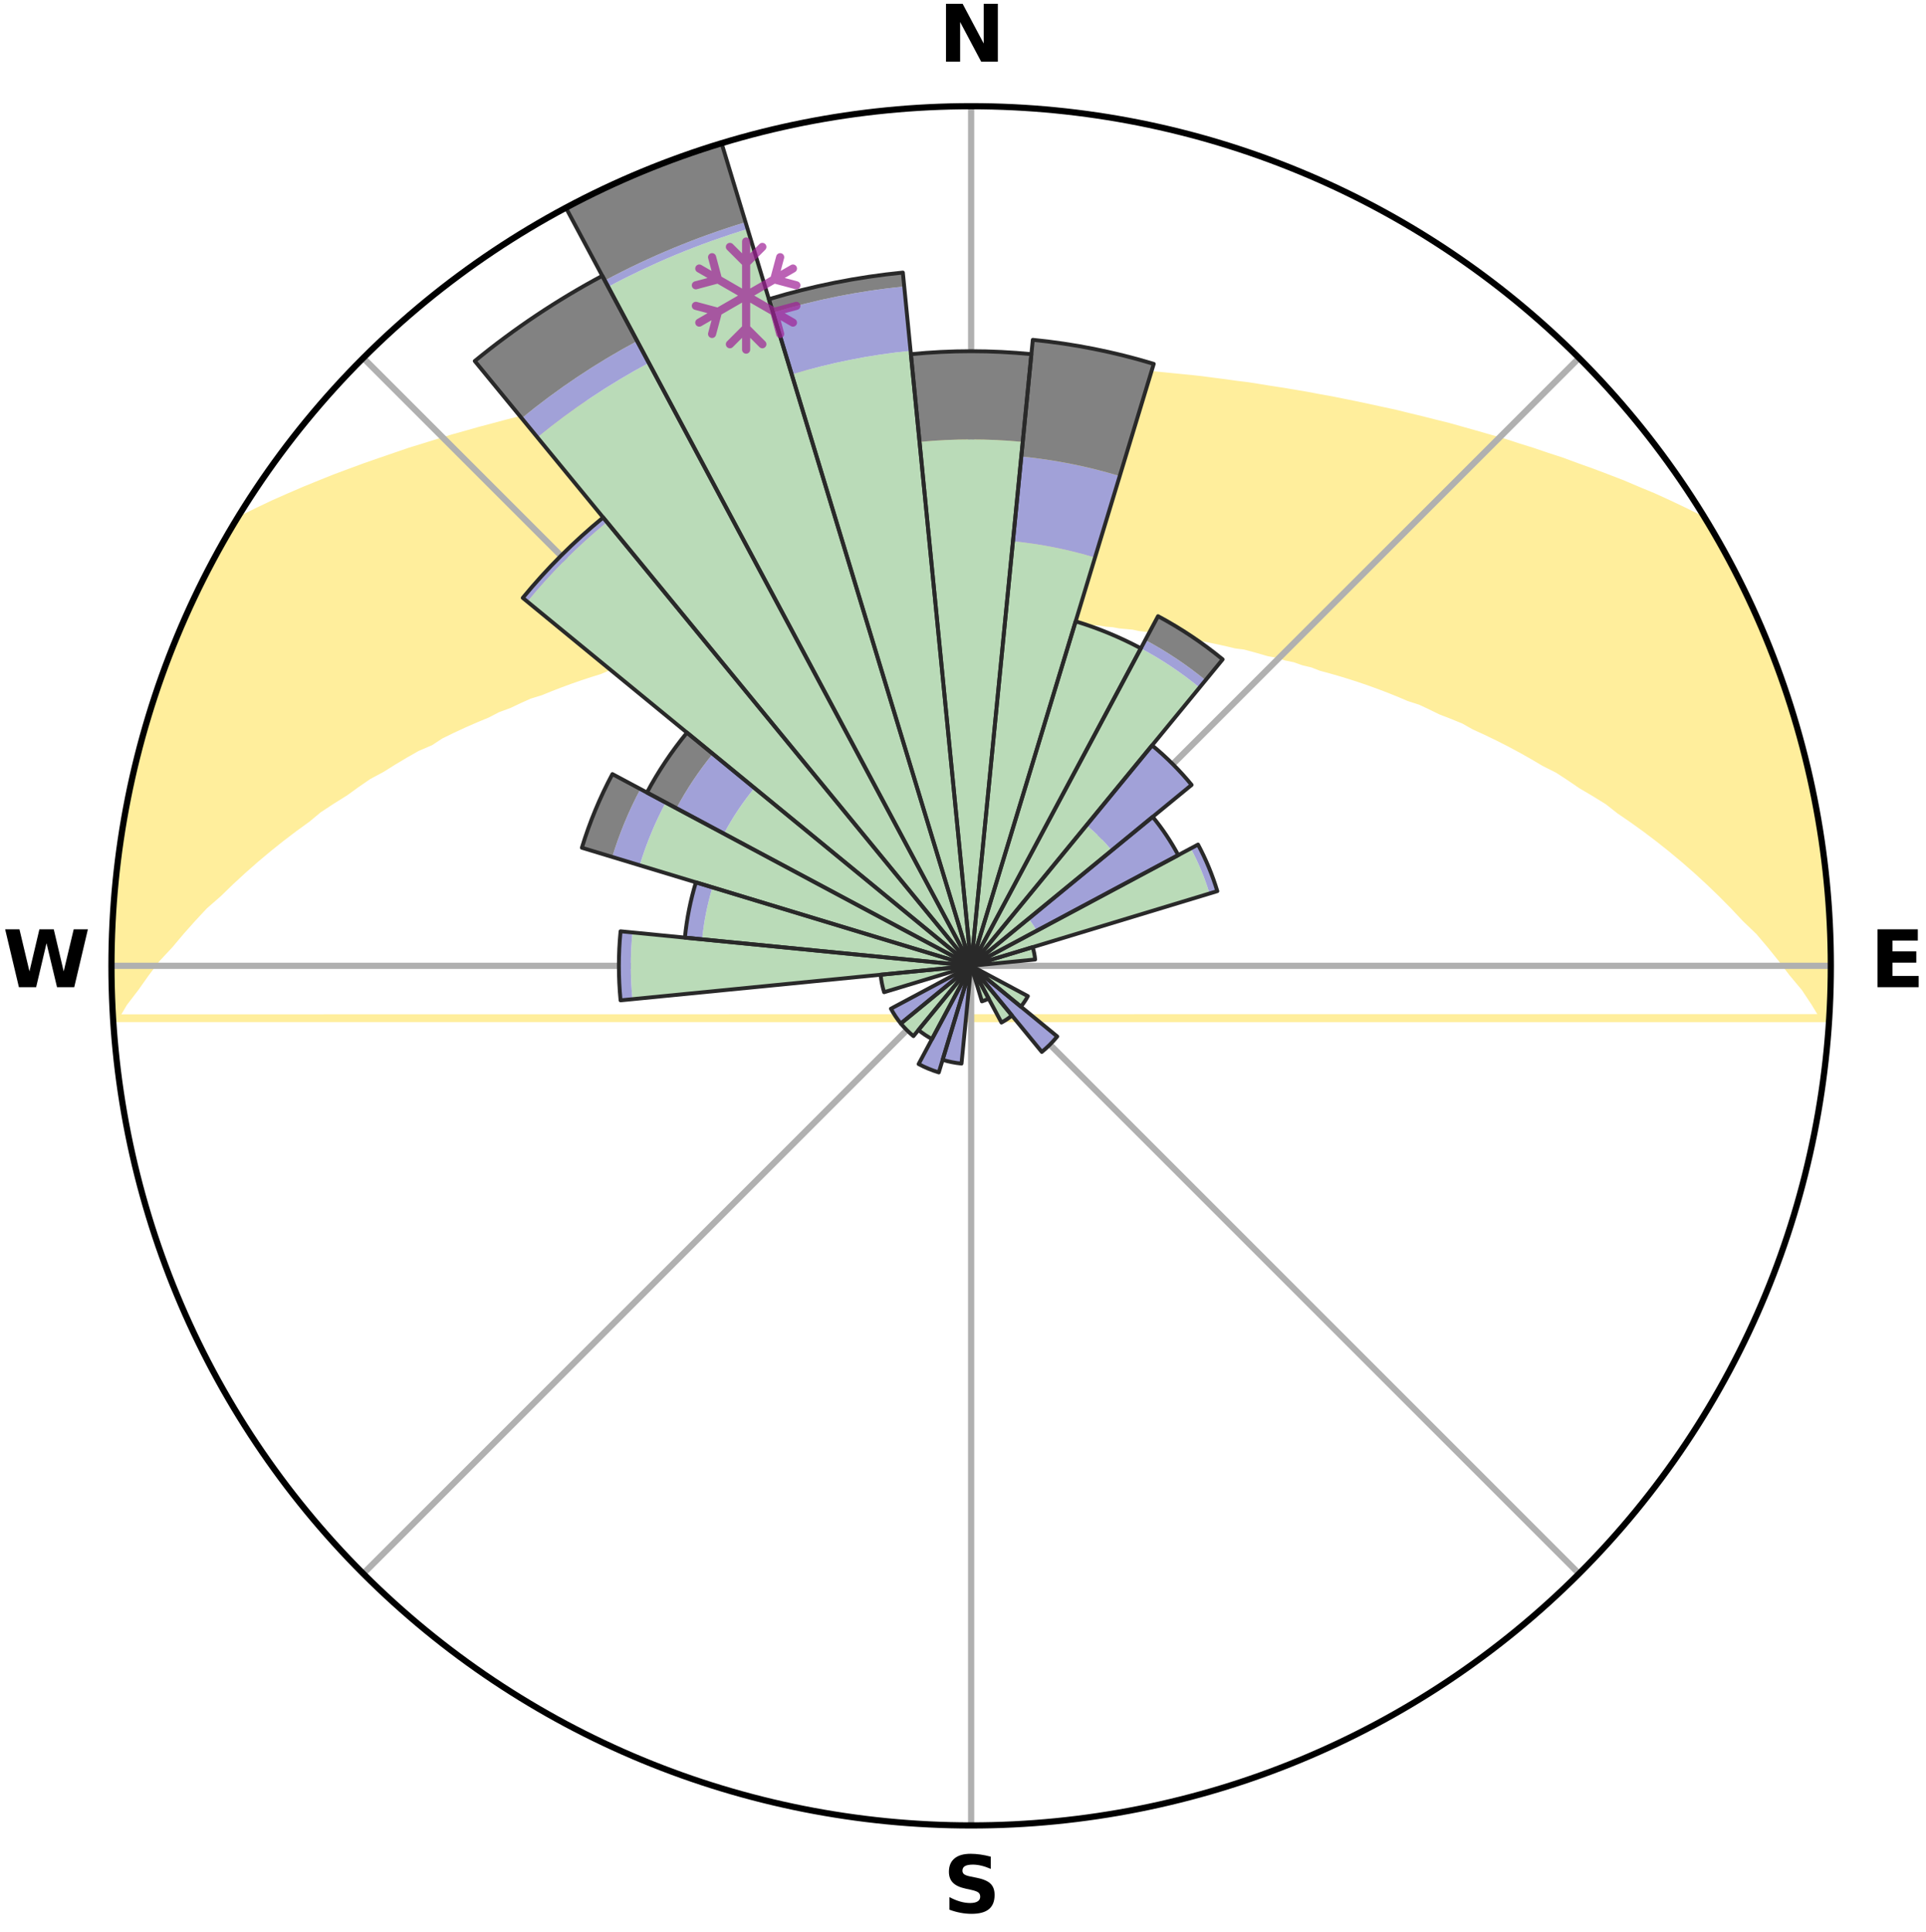 <?xml version="1.0" encoding="utf-8" standalone="no"?>
<!DOCTYPE svg PUBLIC "-//W3C//DTD SVG 1.1//EN"
  "http://www.w3.org/Graphics/SVG/1.1/DTD/svg11.dtd">
<svg xmlns:xlink="http://www.w3.org/1999/xlink" width="248.41pt" height="249.158pt" viewBox="0 0 248.41 249.158" xmlns="http://www.w3.org/2000/svg" version="1.1">
 <title>Ski Rose for Whakapapa</title>
 <defs>
  <style type="text/css">*{stroke-linejoin: round; stroke-linecap: butt}</style>
 </defs>
 <g id="figure_1">
  <g id="patch_1">
   <path d="M 0 249.158 
L 248.41 249.158 
L 248.41 0 
L 0 0 
z
" style="fill: #ffffff"/>
  </g>
  <g id="axes_1">
   <g id="patch_2">
    <path d="M 236.135 124.579 
C 236.135 110.018 233.267 95.599 227.695 82.147 
C 222.122 68.695 213.955 56.471 203.659 46.175 
C 193.363 35.879 181.139 27.711 167.687 22.139 
C 154.235 16.567 139.815 13.699 125.255 13.699 
C 110.694 13.699 96.275 16.567 82.823 22.139 
C 69.371 27.711 57.147 35.879 46.851 46.175 
C 36.555 56.471 28.387 68.695 22.815 82.147 
C 17.243 95.599 14.375 110.018 14.375 124.579 
C 14.375 139.14 17.243 153.559 22.815 167.011 
C 28.387 180.463 36.555 192.687 46.851 202.983 
C 57.147 213.279 69.371 221.447 82.823 227.019 
C 96.275 232.591 110.694 235.459 125.255 235.459 
C 139.815 235.459 154.235 232.591 167.687 227.019 
C 181.139 221.447 193.363 213.279 203.659 202.983 
C 213.955 192.687 222.122 180.463 227.695 167.011 
C 233.267 153.559 236.135 139.14 236.135 124.579 
M 125.255 124.579 
C 125.255 124.579 125.255 124.579 125.255 124.579 
C 125.255 124.579 125.255 124.579 125.255 124.579 
C 125.255 124.579 125.255 124.579 125.255 124.579 
C 125.255 124.579 125.255 124.579 125.255 124.579 
C 125.255 124.579 125.255 124.579 125.255 124.579 
C 125.255 124.579 125.255 124.579 125.255 124.579 
C 125.255 124.579 125.255 124.579 125.255 124.579 
C 125.255 124.579 125.255 124.579 125.255 124.579 
C 125.255 124.579 125.255 124.579 125.255 124.579 
C 125.255 124.579 125.255 124.579 125.255 124.579 
C 125.255 124.579 125.255 124.579 125.255 124.579 
C 125.255 124.579 125.255 124.579 125.255 124.579 
C 125.255 124.579 125.255 124.579 125.255 124.579 
C 125.255 124.579 125.255 124.579 125.255 124.579 
C 125.255 124.579 125.255 124.579 125.255 124.579 
C 125.255 124.579 125.255 124.579 125.255 124.579 
z
" style="fill: #ffffff"/>
   </g>
   <g id="PolyCollection_1">
    <defs>
     <path id="m7e54682760" d="M 125.929 -201.783 
L 125.654 -170.295 
L 126.452 -170.292 
L 127.25 -170.279 
L 128.021 -169.807 
L 128.811 -169.769 
L 129.603 -169.739 
L 130.399 -169.727 
L 131.193 -169.686 
L 131.994 -169.671 
L 132.792 -169.619 
L 133.599 -169.601 
L 134.402 -169.537 
L 135.206 -169.465 
L 136.024 -169.438 
L 136.834 -169.352 
L 137.662 -169.319 
L 138.478 -169.219 
L 139.317 -169.178 
L 140.139 -169.064 
L 140.99 -169.013 
L 141.848 -168.96 
L 142.682 -168.821 
L 143.553 -168.756 
L 144.395 -168.599 
L 145.28 -168.52 
L 146.173 -168.434 
L 147.027 -168.248 
L 147.935 -168.146 
L 148.85 -168.037 
L 149.775 -167.919 
L 150.648 -167.688 
L 151.587 -167.549 
L 152.534 -167.399 
L 153.491 -167.239 
L 154.456 -167.067 
L 155.43 -166.883 
L 156.412 -166.686 
L 157.403 -166.475 
L 158.401 -166.25 
L 159.408 -166.01 
L 160.522 -165.871 
L 161.547 -165.6 
L 162.58 -165.312 
L 163.619 -165.006 
L 164.78 -164.8 
L 165.835 -164.458 
L 167.021 -164.214 
L 168.09 -163.831 
L 169.298 -163.545 
L 170.38 -163.119 
L 171.606 -162.788 
L 172.844 -162.433 
L 174.092 -162.053 
L 175.349 -161.647 
L 176.615 -161.214 
L 177.889 -160.753 
L 179.17 -160.265 
L 180.457 -159.747 
L 181.75 -159.199 
L 183.224 -158.725 
L 184.528 -158.114 
L 185.835 -157.472 
L 187.331 -156.894 
L 188.834 -156.278 
L 190.149 -155.532 
L 191.66 -154.842 
L 193.175 -154.111 
L 194.691 -153.341 
L 196.209 -152.529 
L 197.726 -151.675 
L 199.241 -150.779 
L 200.967 -149.912 
L 202.477 -148.927 
L 203.981 -147.899 
L 205.698 -146.888 
L 207.411 -145.826 
L 208.892 -144.658 
L 210.587 -143.497 
L 212.272 -142.283 
L 213.946 -141.017 
L 215.605 -139.699 
L 217.249 -138.328 
L 218.875 -136.904 
L 220.481 -135.429 
L 222.066 -133.901 
L 223.627 -132.321 
L 225.161 -130.69 
L 226.903 -129.017 
L 228.377 -127.279 
L 229.816 -125.492 
L 231.215 -123.654 
L 232.794 -121.763 
L 234.078 -119.828 
L 235.277 -117.85 
L 14.777 -117.822 
L 15.95 -119.807 
L 17.442 -121.756 
L 18.782 -123.65 
L 20.173 -125.496 
L 21.841 -127.287 
L 23.312 -129.03 
L 24.815 -130.722 
L 26.347 -132.363 
L 28.141 -133.93 
L 29.723 -135.464 
L 31.327 -136.945 
L 32.95 -138.374 
L 34.592 -139.751 
L 36.249 -141.075 
L 37.921 -142.347 
L 39.604 -143.567 
L 41.073 -144.789 
L 42.777 -145.909 
L 44.488 -146.978 
L 45.985 -148.06 
L 47.49 -149.098 
L 49.215 -150.022 
L 50.729 -150.97 
L 52.246 -151.876 
L 53.765 -152.74 
L 55.488 -153.478 
L 56.804 -154.342 
L 58.321 -155.083 
L 59.835 -155.783 
L 61.344 -156.444 
L 62.847 -157.067 
L 64.159 -157.751 
L 65.65 -158.302 
L 66.955 -158.92 
L 68.257 -159.507 
L 69.723 -159.957 
L 71.012 -160.482 
L 72.294 -160.978 
L 73.569 -161.446 
L 74.837 -161.886 
L 76.096 -162.3 
L 77.346 -162.688 
L 78.444 -163.167 
L 79.677 -163.506 
L 80.899 -163.822 
L 81.98 -164.233 
L 83.182 -164.505 
L 84.37 -164.756 
L 85.429 -165.106 
L 86.482 -165.437 
L 87.637 -165.632 
L 88.673 -165.927 
L 89.703 -166.205 
L 90.725 -166.467 
L 91.832 -166.598 
L 92.835 -166.829 
L 93.83 -167.047 
L 94.818 -167.25 
L 95.797 -167.441 
L 96.767 -167.619 
L 97.729 -167.785 
L 98.683 -167.941 
L 99.567 -168.189 
L 100.507 -168.321 
L 101.438 -168.445 
L 102.36 -168.56 
L 103.273 -168.667 
L 104.135 -168.858 
L 105.035 -168.948 
L 105.926 -169.032 
L 106.775 -169.193 
L 107.653 -169.263 
L 108.524 -169.328 
L 109.361 -169.463 
L 110.219 -169.517 
L 111.049 -169.634 
L 111.896 -169.679 
L 112.719 -169.781 
L 113.555 -169.817 
L 114.373 -169.905 
L 115.2 -169.935 
L 116.012 -170.009 
L 116.83 -170.033 
L 117.638 -170.094 
L 118.45 -170.114 
L 119.254 -170.164 
L 120.059 -170.18 
L 120.86 -170.218 
L 121.661 -170.248 
L 122.461 -170.258 
L 123.26 -170.278 
L 124.058 -170.286 
L 124.856 -170.295 
L 124.581 -201.782 
L 124.581 -201.782 
L 123.233 -201.782 
L 121.884 -201.775 
L 120.534 -201.762 
L 119.183 -201.733 
L 117.828 -201.705 
L 116.473 -201.657 
L 115.113 -201.614 
L 113.75 -201.562 
L 112.382 -201.504 
L 111.01 -201.437 
L 109.633 -201.362 
L 108.251 -201.278 
L 106.863 -201.185 
L 105.47 -201.083 
L 104.069 -200.973 
L 102.662 -200.851 
L 101.248 -200.718 
L 99.826 -200.578 
L 98.387 -200.451 
L 96.95 -200.283 
L 95.497 -200.124 
L 94.037 -199.946 
L 92.569 -199.752 
L 91.083 -199.561 
L 89.592 -199.348 
L 88.088 -199.125 
L 86.569 -198.894 
L 85.036 -198.653 
L 83.488 -198.403 
L 81.932 -198.127 
L 80.36 -197.84 
L 78.772 -197.542 
L 77.169 -197.229 
L 75.546 -196.906 
L 73.922 -196.545 
L 72.266 -196.19 
L 70.602 -195.804 
L 68.907 -195.419 
L 67.198 -195.008 
L 65.476 -194.571 
L 63.743 -194.106 
L 61.974 -193.638 
L 60.197 -193.135 
L 58.384 -192.628 
L 56.573 -192.073 
L 54.734 -191.501 
L 52.853 -190.923 
L 50.992 -190.282 
L 49.088 -189.631 
L 47.155 -188.959 
L 45.217 -188.244 
L 43.244 -187.508 
L 41.277 -186.719 
L 39.279 -185.905 
L 37.279 -185.043 
L 35.256 -184.148 
L 33.251 -183.192 
L 31.229 -182.198 
L 29.721 -180.853 
L 28.756 -179.176 
L 27.829 -177.477 
L 26.917 -175.771 
L 26.026 -174.053 
L 25.257 -172.275 
L 24.363 -170.558 
L 23.659 -168.754 
L 22.863 -166.991 
L 22.1 -165.213 
L 21.515 -163.366 
L 20.818 -161.562 
L 20.136 -159.751 
L 19.52 -157.917 
L 19.072 -156.032 
L 18.502 -154.184 
L 17.964 -152.326 
L 17.458 -150.459 
L 17.003 -148.578 
L 16.721 -146.661 
L 16.312 -144.77 
L 15.936 -142.873 
L 15.593 -140.968 
L 15.486 -139.03 
L 15.209 -137.117 
L 14.966 -135.199 
L 14.757 -133.275 
L 14.582 -131.348 
L 14.647 -129.408 
L 14.542 -127.478 
L 14.472 -125.546 
L 14.439 -123.612 
L 14.442 -121.677 
L 14.482 -119.743 
L 14.777 -117.822 
L 235.902 -117.812 
L 235.922 -119.747 
L 236.036 -121.678 
L 236.118 -123.612 
L 236.091 -125.546 
L 235.979 -127.478 
L 235.963 -129.413 
L 235.911 -131.347 
L 235.744 -133.275 
L 235.619 -135.206 
L 235.372 -137.125 
L 235.168 -139.049 
L 234.812 -140.952 
L 234.532 -142.866 
L 234.212 -144.773 
L 233.851 -146.673 
L 233.449 -148.565 
L 233.005 -150.448 
L 232.603 -152.341 
L 232.068 -154.201 
L 231.559 -156.068 
L 230.988 -157.917 
L 230.309 -159.73 
L 229.768 -161.589 
L 229.03 -163.379 
L 228.405 -165.211 
L 227.535 -166.945 
L 226.782 -168.724 
L 226.149 -170.559 
L 225.272 -172.285 
L 224.463 -174.042 
L 223.553 -175.75 
L 222.689 -177.482 
L 221.743 -179.169 
L 220.792 -180.855 
L 219.268 -182.191 
L 217.255 -183.19 
L 215.247 -184.144 
L 213.253 -185.058 
L 211.222 -185.898 
L 209.254 -186.735 
L 207.26 -187.504 
L 205.297 -188.248 
L 203.339 -188.946 
L 201.442 -189.649 
L 199.513 -190.277 
L 197.645 -190.913 
L 195.771 -191.497 
L 193.955 -192.091 
L 192.112 -192.614 
L 190.309 -193.132 
L 188.529 -193.631 
L 186.783 -194.124 
L 185.024 -194.56 
L 183.303 -194.997 
L 181.595 -195.408 
L 179.921 -195.822 
L 178.239 -196.183 
L 176.586 -196.543 
L 174.953 -196.891 
L 173.334 -197.219 
L 171.737 -197.541 
L 170.14 -197.826 
L 168.575 -198.121 
L 167.014 -198.388 
L 165.471 -198.648 
L 163.933 -198.88 
L 162.422 -199.125 
L 160.925 -199.362 
L 159.42 -199.547 
L 157.942 -199.755 
L 156.471 -199.942 
L 155.018 -200.136 
L 153.564 -200.297 
L 152.118 -200.437 
L 150.684 -200.58 
L 149.262 -200.721 
L 147.849 -200.855 
L 146.442 -200.977 
L 145.042 -201.089 
L 143.648 -201.191 
L 142.26 -201.283 
L 140.877 -201.366 
L 139.5 -201.441 
L 138.128 -201.507 
L 136.761 -201.565 
L 135.397 -201.616 
L 134.037 -201.66 
L 132.68 -201.695 
L 131.327 -201.738 
L 129.975 -201.758 
L 128.625 -201.777 
L 127.277 -201.783 
L 125.929 -201.783 
z
" style="stroke: #ffee9c"/>
    </defs>
    <g clip-path="url(#p1c6502dd68)">
     <use xlink:href="#m7e54682760" x="0" y="249.158" style="fill: #ffee9c; stroke: #ffee9c"/>
    </g>
   </g>
   <g id="matplotlib.axis_1">
    <g id="xtick_1">
     <g id="line2d_1">
      <path d="M 125.255 124.579 
L 125.255 13.699 
" clip-path="url(#p1c6502dd68)" style="fill: none; stroke: #b0b0b0; stroke-width: 0.8; stroke-linecap: square"/>
     </g>
     <g id="text_1">
      <!-- N -->
      <g transform="translate(121.07 7.958) scale(0.1 -0.1)">
       <defs>
        <path id="DejaVuSans-Bold-4e" d="M 588 4666 
L 1931 4666 
L 3628 1466 
L 3628 4666 
L 4769 4666 
L 4769 0 
L 3425 0 
L 1728 3200 
L 1728 0 
L 588 0 
L 588 4666 
z
" transform="scale(0.016)"/>
       </defs>
       <use xlink:href="#DejaVuSans-Bold-4e"/>
      </g>
     </g>
    </g>
    <g id="xtick_2">
     <g id="line2d_2">
      <path d="M 125.255 124.579 
L 203.659 46.175 
" clip-path="url(#p1c6502dd68)" style="fill: none; stroke: #b0b0b0; stroke-width: 0.8; stroke-linecap: square"/>
     </g>
    </g>
    <g id="xtick_3">
     <g id="line2d_3">
      <path d="M 125.255 124.579 
L 236.135 124.579 
" clip-path="url(#p1c6502dd68)" style="fill: none; stroke: #b0b0b0; stroke-width: 0.8; stroke-linecap: square"/>
     </g>
     <g id="text_2">
      <!-- E -->
      <g transform="translate(241.219 127.338) scale(0.1 -0.1)">
       <defs>
        <path id="DejaVuSans-Bold-45" d="M 588 4666 
L 3834 4666 
L 3834 3756 
L 1791 3756 
L 1791 2888 
L 3713 2888 
L 3713 1978 
L 1791 1978 
L 1791 909 
L 3903 909 
L 3903 0 
L 588 0 
L 588 4666 
z
" transform="scale(0.016)"/>
       </defs>
       <use xlink:href="#DejaVuSans-Bold-45"/>
      </g>
     </g>
    </g>
    <g id="xtick_4">
     <g id="line2d_4">
      <path d="M 125.255 124.579 
L 203.659 202.983 
" clip-path="url(#p1c6502dd68)" style="fill: none; stroke: #b0b0b0; stroke-width: 0.8; stroke-linecap: square"/>
     </g>
    </g>
    <g id="xtick_5">
     <g id="line2d_5">
      <path d="M 125.255 124.579 
L 125.255 235.459 
" clip-path="url(#p1c6502dd68)" style="fill: none; stroke: #b0b0b0; stroke-width: 0.8; stroke-linecap: square"/>
     </g>
     <g id="text_3">
      <!-- S -->
      <g transform="translate(121.654 246.718) scale(0.1 -0.1)">
       <defs>
        <path id="DejaVuSans-Bold-53" d="M 3834 4519 
L 3834 3531 
Q 3450 3703 3084 3790 
Q 2719 3878 2394 3878 
Q 1963 3878 1756 3759 
Q 1550 3641 1550 3391 
Q 1550 3203 1689 3098 
Q 1828 2994 2194 2919 
L 2706 2816 
Q 3484 2659 3812 2340 
Q 4141 2022 4141 1434 
Q 4141 663 3683 286 
Q 3225 -91 2284 -91 
Q 1841 -91 1394 -6 
Q 947 78 500 244 
L 500 1259 
Q 947 1022 1364 901 
Q 1781 781 2169 781 
Q 2563 781 2772 912 
Q 2981 1044 2981 1288 
Q 2981 1506 2839 1625 
Q 2697 1744 2272 1838 
L 1806 1941 
Q 1106 2091 782 2419 
Q 459 2747 459 3303 
Q 459 4000 909 4375 
Q 1359 4750 2203 4750 
Q 2588 4750 2994 4692 
Q 3400 4634 3834 4519 
z
" transform="scale(0.016)"/>
       </defs>
       <use xlink:href="#DejaVuSans-Bold-53"/>
      </g>
     </g>
    </g>
    <g id="xtick_6">
     <g id="line2d_6">
      <path d="M 125.255 124.579 
L 46.851 202.983 
" clip-path="url(#p1c6502dd68)" style="fill: none; stroke: #b0b0b0; stroke-width: 0.8; stroke-linecap: square"/>
     </g>
    </g>
    <g id="xtick_7">
     <g id="line2d_7">
      <path d="M 125.255 124.579 
L 14.375 124.579 
" clip-path="url(#p1c6502dd68)" style="fill: none; stroke: #b0b0b0; stroke-width: 0.8; stroke-linecap: square"/>
     </g>
     <g id="text_4">
      <!-- W -->
      <g transform="translate(0.36 127.338) scale(0.1 -0.1)">
       <defs>
        <path id="DejaVuSans-Bold-57" d="M 191 4666 
L 1344 4666 
L 2150 1275 
L 2950 4666 
L 4109 4666 
L 4909 1275 
L 5716 4666 
L 6859 4666 
L 5759 0 
L 4372 0 
L 3525 3547 
L 2688 0 
L 1300 0 
L 191 4666 
z
" transform="scale(0.016)"/>
       </defs>
       <use xlink:href="#DejaVuSans-Bold-57"/>
      </g>
     </g>
    </g>
    <g id="xtick_8">
     <g id="line2d_8">
      <path d="M 125.255 124.579 
L 46.851 46.175 
" clip-path="url(#p1c6502dd68)" style="fill: none; stroke: #b0b0b0; stroke-width: 0.8; stroke-linecap: square"/>
     </g>
    </g>
   </g>
   <g id="matplotlib.axis_2"/>
   <g id="patch_3">
    <path d="M 125.255 124.579 
C 125.255 124.579 125.255 124.579 125.255 124.579 
C 125.255 124.579 125.255 124.579 125.255 124.579 
L 125.255 124.579 
C 125.255 124.579 125.255 124.579 125.255 124.579 
C 125.255 124.579 125.255 124.579 125.255 124.579 
z
" clip-path="url(#p1c6502dd68)" style="fill: #d9d9d9"/>
   </g>
   <g id="patch_4">
    <path d="M 125.255 124.579 
C 125.255 124.579 125.255 124.579 125.255 124.579 
C 125.255 124.579 125.255 124.579 125.255 124.579 
L 125.255 124.579 
C 125.255 124.579 125.255 124.579 125.255 124.579 
C 125.255 124.579 125.255 124.579 125.255 124.579 
z
" clip-path="url(#p1c6502dd68)" style="fill: #d9d9d9"/>
   </g>
   <g id="patch_5">
    <path d="M 125.255 124.579 
C 125.255 124.579 125.255 124.579 125.255 124.579 
C 125.255 124.579 125.255 124.579 125.255 124.579 
L 125.255 124.579 
C 125.255 124.579 125.255 124.579 125.255 124.579 
C 125.255 124.579 125.255 124.579 125.255 124.579 
z
" clip-path="url(#p1c6502dd68)" style="fill: #d9d9d9"/>
   </g>
   <g id="patch_6">
    <path d="M 125.255 124.579 
C 125.255 124.579 125.255 124.579 125.255 124.579 
C 125.255 124.579 125.255 124.579 125.255 124.579 
L 125.255 124.579 
C 125.255 124.579 125.255 124.579 125.255 124.579 
C 125.255 124.579 125.255 124.579 125.255 124.579 
z
" clip-path="url(#p1c6502dd68)" style="fill: #d9d9d9"/>
   </g>
   <g id="patch_7">
    <path d="M 125.255 124.579 
C 125.255 124.579 125.255 124.579 125.255 124.579 
C 125.255 124.579 125.255 124.579 125.255 124.579 
L 125.255 124.579 
C 125.255 124.579 125.255 124.579 125.255 124.579 
C 125.255 124.579 125.255 124.579 125.255 124.579 
z
" clip-path="url(#p1c6502dd68)" style="fill: #d9d9d9"/>
   </g>
   <g id="patch_8">
    <path d="M 125.255 124.579 
C 125.255 124.579 125.255 124.579 125.255 124.579 
C 125.255 124.579 125.255 124.579 125.255 124.579 
L 125.255 124.579 
C 125.255 124.579 125.255 124.579 125.255 124.579 
C 125.255 124.579 125.255 124.579 125.255 124.579 
z
" clip-path="url(#p1c6502dd68)" style="fill: #d9d9d9"/>
   </g>
   <g id="patch_9">
    <path d="M 125.255 124.579 
C 125.255 124.579 125.255 124.579 125.255 124.579 
C 125.255 124.579 125.255 124.579 125.255 124.579 
L 125.255 124.579 
C 125.255 124.579 125.255 124.579 125.255 124.579 
C 125.255 124.579 125.255 124.579 125.255 124.579 
z
" clip-path="url(#p1c6502dd68)" style="fill: #d9d9d9"/>
   </g>
   <g id="patch_10">
    <path d="M 125.255 124.579 
C 125.255 124.579 125.255 124.579 125.255 124.579 
C 125.255 124.579 125.255 124.579 125.255 124.579 
L 125.255 124.579 
C 125.255 124.579 125.255 124.579 125.255 124.579 
C 125.255 124.579 125.255 124.579 125.255 124.579 
z
" clip-path="url(#p1c6502dd68)" style="fill: #d9d9d9"/>
   </g>
   <g id="patch_11">
    <path d="M 125.255 124.579 
C 125.255 124.579 125.255 124.579 125.255 124.579 
C 125.255 124.579 125.255 124.579 125.255 124.579 
L 125.255 124.579 
C 125.255 124.579 125.255 124.579 125.255 124.579 
C 125.255 124.579 125.255 124.579 125.255 124.579 
z
" clip-path="url(#p1c6502dd68)" style="fill: #d9d9d9"/>
   </g>
   <g id="patch_12">
    <path d="M 125.255 124.579 
C 125.255 124.579 125.255 124.579 125.255 124.579 
C 125.255 124.579 125.255 124.579 125.255 124.579 
L 125.255 124.579 
C 125.255 124.579 125.255 124.579 125.255 124.579 
C 125.255 124.579 125.255 124.579 125.255 124.579 
z
" clip-path="url(#p1c6502dd68)" style="fill: #d9d9d9"/>
   </g>
   <g id="patch_13">
    <path d="M 125.255 124.579 
C 125.255 124.579 125.255 124.579 125.255 124.579 
C 125.255 124.579 125.255 124.579 125.255 124.579 
L 125.255 124.579 
C 125.255 124.579 125.255 124.579 125.255 124.579 
C 125.255 124.579 125.255 124.579 125.255 124.579 
z
" clip-path="url(#p1c6502dd68)" style="fill: #d9d9d9"/>
   </g>
   <g id="patch_14">
    <path d="M 125.255 124.579 
C 125.255 124.579 125.255 124.579 125.255 124.579 
C 125.255 124.579 125.255 124.579 125.255 124.579 
L 125.255 124.579 
C 125.255 124.579 125.255 124.579 125.255 124.579 
C 125.255 124.579 125.255 124.579 125.255 124.579 
z
" clip-path="url(#p1c6502dd68)" style="fill: #d9d9d9"/>
   </g>
   <g id="patch_15">
    <path d="M 125.255 124.579 
C 125.255 124.579 125.255 124.579 125.255 124.579 
C 125.255 124.579 125.255 124.579 125.255 124.579 
L 125.255 124.579 
C 125.255 124.579 125.255 124.579 125.255 124.579 
C 125.255 124.579 125.255 124.579 125.255 124.579 
z
" clip-path="url(#p1c6502dd68)" style="fill: #d9d9d9"/>
   </g>
   <g id="patch_16">
    <path d="M 125.255 124.579 
C 125.255 124.579 125.255 124.579 125.255 124.579 
C 125.255 124.579 125.255 124.579 125.255 124.579 
L 125.255 124.579 
C 125.255 124.579 125.255 124.579 125.255 124.579 
C 125.255 124.579 125.255 124.579 125.255 124.579 
z
" clip-path="url(#p1c6502dd68)" style="fill: #d9d9d9"/>
   </g>
   <g id="patch_17">
    <path d="M 125.255 124.579 
C 125.255 124.579 125.255 124.579 125.255 124.579 
C 125.255 124.579 125.255 124.579 125.255 124.579 
L 125.255 124.579 
C 125.255 124.579 125.255 124.579 125.255 124.579 
C 125.255 124.579 125.255 124.579 125.255 124.579 
z
" clip-path="url(#p1c6502dd68)" style="fill: #d9d9d9"/>
   </g>
   <g id="patch_18">
    <path d="M 125.255 124.579 
C 125.255 124.579 125.255 124.579 125.255 124.579 
C 125.255 124.579 125.255 124.579 125.255 124.579 
L 125.255 124.579 
C 125.255 124.579 125.255 124.579 125.255 124.579 
C 125.255 124.579 125.255 124.579 125.255 124.579 
z
" clip-path="url(#p1c6502dd68)" style="fill: #d9d9d9"/>
   </g>
   <g id="patch_19">
    <path d="M 125.255 124.579 
C 125.255 124.579 125.255 124.579 125.255 124.579 
C 125.255 124.579 125.255 124.579 125.255 124.579 
L 125.255 124.579 
C 125.255 124.579 125.255 124.579 125.255 124.579 
C 125.255 124.579 125.255 124.579 125.255 124.579 
z
" clip-path="url(#p1c6502dd68)" style="fill: #d9d9d9"/>
   </g>
   <g id="patch_20">
    <path d="M 125.255 124.579 
C 125.255 124.579 125.255 124.579 125.255 124.579 
C 125.255 124.579 125.255 124.579 125.255 124.579 
L 125.255 124.579 
C 125.255 124.579 125.255 124.579 125.255 124.579 
C 125.255 124.579 125.255 124.579 125.255 124.579 
z
" clip-path="url(#p1c6502dd68)" style="fill: #d9d9d9"/>
   </g>
   <g id="patch_21">
    <path d="M 125.255 124.579 
C 125.255 124.579 125.255 124.579 125.255 124.579 
C 125.255 124.579 125.255 124.579 125.255 124.579 
L 125.255 124.579 
C 125.255 124.579 125.255 124.579 125.255 124.579 
C 125.255 124.579 125.255 124.579 125.255 124.579 
z
" clip-path="url(#p1c6502dd68)" style="fill: #d9d9d9"/>
   </g>
   <g id="patch_22">
    <path d="M 125.255 124.579 
C 125.255 124.579 125.255 124.579 125.255 124.579 
C 125.255 124.579 125.255 124.579 125.255 124.579 
L 125.255 124.579 
C 125.255 124.579 125.255 124.579 125.255 124.579 
C 125.255 124.579 125.255 124.579 125.255 124.579 
z
" clip-path="url(#p1c6502dd68)" style="fill: #d9d9d9"/>
   </g>
   <g id="patch_23">
    <path d="M 125.255 124.579 
C 125.255 124.579 125.255 124.579 125.255 124.579 
C 125.255 124.579 125.255 124.579 125.255 124.579 
L 125.255 124.579 
C 125.255 124.579 125.255 124.579 125.255 124.579 
C 125.255 124.579 125.255 124.579 125.255 124.579 
z
" clip-path="url(#p1c6502dd68)" style="fill: #d9d9d9"/>
   </g>
   <g id="patch_24">
    <path d="M 125.255 124.579 
C 125.255 124.579 125.255 124.579 125.255 124.579 
C 125.255 124.579 125.255 124.579 125.255 124.579 
L 125.255 124.579 
C 125.255 124.579 125.255 124.579 125.255 124.579 
C 125.255 124.579 125.255 124.579 125.255 124.579 
z
" clip-path="url(#p1c6502dd68)" style="fill: #d9d9d9"/>
   </g>
   <g id="patch_25">
    <path d="M 125.255 124.579 
C 125.255 124.579 125.255 124.579 125.255 124.579 
C 125.255 124.579 125.255 124.579 125.255 124.579 
L 125.255 124.579 
C 125.255 124.579 125.255 124.579 125.255 124.579 
C 125.255 124.579 125.255 124.579 125.255 124.579 
z
" clip-path="url(#p1c6502dd68)" style="fill: #d9d9d9"/>
   </g>
   <g id="patch_26">
    <path d="M 125.255 124.579 
C 125.255 124.579 125.255 124.579 125.255 124.579 
C 125.255 124.579 125.255 124.579 125.255 124.579 
L 125.255 124.579 
C 125.255 124.579 125.255 124.579 125.255 124.579 
C 125.255 124.579 125.255 124.579 125.255 124.579 
z
" clip-path="url(#p1c6502dd68)" style="fill: #d9d9d9"/>
   </g>
   <g id="patch_27">
    <path d="M 125.255 124.579 
C 125.255 124.579 125.255 124.579 125.255 124.579 
C 125.255 124.579 125.255 124.579 125.255 124.579 
L 125.255 124.579 
C 125.255 124.579 125.255 124.579 125.255 124.579 
C 125.255 124.579 125.255 124.579 125.255 124.579 
z
" clip-path="url(#p1c6502dd68)" style="fill: #d9d9d9"/>
   </g>
   <g id="patch_28">
    <path d="M 125.255 124.579 
C 125.255 124.579 125.255 124.579 125.255 124.579 
C 125.255 124.579 125.255 124.579 125.255 124.579 
L 125.255 124.579 
C 125.255 124.579 125.255 124.579 125.255 124.579 
C 125.255 124.579 125.255 124.579 125.255 124.579 
z
" clip-path="url(#p1c6502dd68)" style="fill: #d9d9d9"/>
   </g>
   <g id="patch_29">
    <path d="M 125.255 124.579 
C 125.255 124.579 125.255 124.579 125.255 124.579 
C 125.255 124.579 125.255 124.579 125.255 124.579 
L 125.255 124.579 
C 125.255 124.579 125.255 124.579 125.255 124.579 
C 125.255 124.579 125.255 124.579 125.255 124.579 
z
" clip-path="url(#p1c6502dd68)" style="fill: #d9d9d9"/>
   </g>
   <g id="patch_30">
    <path d="M 125.255 124.579 
C 125.255 124.579 125.255 124.579 125.255 124.579 
C 125.255 124.579 125.255 124.579 125.255 124.579 
L 125.255 124.579 
C 125.255 124.579 125.255 124.579 125.255 124.579 
C 125.255 124.579 125.255 124.579 125.255 124.579 
z
" clip-path="url(#p1c6502dd68)" style="fill: #d9d9d9"/>
   </g>
   <g id="patch_31">
    <path d="M 125.255 124.579 
C 125.255 124.579 125.255 124.579 125.255 124.579 
C 125.255 124.579 125.255 124.579 125.255 124.579 
L 125.255 124.579 
C 125.255 124.579 125.255 124.579 125.255 124.579 
C 125.255 124.579 125.255 124.579 125.255 124.579 
z
" clip-path="url(#p1c6502dd68)" style="fill: #d9d9d9"/>
   </g>
   <g id="patch_32">
    <path d="M 125.255 124.579 
C 125.255 124.579 125.255 124.579 125.255 124.579 
C 125.255 124.579 125.255 124.579 125.255 124.579 
L 125.255 124.579 
C 125.255 124.579 125.255 124.579 125.255 124.579 
C 125.255 124.579 125.255 124.579 125.255 124.579 
z
" clip-path="url(#p1c6502dd68)" style="fill: #d9d9d9"/>
   </g>
   <g id="patch_33">
    <path d="M 125.255 124.579 
C 125.255 124.579 125.255 124.579 125.255 124.579 
C 125.255 124.579 125.255 124.579 125.255 124.579 
L 125.255 124.579 
C 125.255 124.579 125.255 124.579 125.255 124.579 
C 125.255 124.579 125.255 124.579 125.255 124.579 
z
" clip-path="url(#p1c6502dd68)" style="fill: #d9d9d9"/>
   </g>
   <g id="patch_34">
    <path d="M 125.255 124.579 
C 125.255 124.579 125.255 124.579 125.255 124.579 
C 125.255 124.579 125.255 124.579 125.255 124.579 
L 125.255 124.579 
C 125.255 124.579 125.255 124.579 125.255 124.579 
C 125.255 124.579 125.255 124.579 125.255 124.579 
z
" clip-path="url(#p1c6502dd68)" style="fill: #d9d9d9"/>
   </g>
   <g id="patch_35">
    <path d="M 125.255 124.579 
C 125.255 124.579 125.255 124.579 125.255 124.579 
C 125.255 124.579 125.255 124.579 125.255 124.579 
L 131.91 57.006 
C 129.698 56.788 127.477 56.679 125.255 56.679 
C 123.032 56.679 120.811 56.788 118.599 57.006 
z
" clip-path="url(#p1c6502dd68)" style="fill: #badbb8"/>
   </g>
   <g id="patch_36">
    <path d="M 125.255 124.579 
C 125.255 124.579 125.255 124.579 125.255 124.579 
C 125.255 124.579 125.255 124.579 125.255 124.579 
L 141.228 71.924 
C 139.504 71.401 137.756 70.963 135.99 70.612 
C 134.223 70.26 132.441 69.996 130.648 69.819 
z
" clip-path="url(#p1c6502dd68)" style="fill: #badbb8"/>
   </g>
   <g id="patch_37">
    <path d="M 125.255 124.579 
C 125.255 124.579 125.255 124.579 125.255 124.579 
C 125.255 124.579 125.255 124.579 125.255 124.579 
L 147.144 83.628 
C 145.803 82.912 144.428 82.261 143.024 81.68 
C 141.62 81.098 140.188 80.586 138.734 80.145 
z
" clip-path="url(#p1c6502dd68)" style="fill: #badbb8"/>
   </g>
   <g id="patch_38">
    <path d="M 125.255 124.579 
C 125.255 124.579 125.255 124.579 125.255 124.579 
C 125.255 124.579 125.255 124.579 125.255 124.579 
L 154.712 88.685 
C 153.537 87.721 152.316 86.815 151.052 85.971 
C 149.788 85.126 148.484 84.345 147.144 83.628 
z
" clip-path="url(#p1c6502dd68)" style="fill: #badbb8"/>
   </g>
   <g id="patch_39">
    <path d="M 125.255 124.579 
C 125.255 124.579 125.255 124.579 125.255 124.579 
C 125.255 124.579 125.255 124.579 125.255 124.579 
L 143.392 109.695 
C 142.904 109.101 142.388 108.532 141.845 107.988 
C 141.302 107.445 140.733 106.929 140.139 106.442 
z
" clip-path="url(#p1c6502dd68)" style="fill: #badbb8"/>
   </g>
   <g id="patch_40">
    <path d="M 125.255 124.579 
C 125.255 124.579 125.255 124.579 125.255 124.579 
C 125.255 124.579 125.255 124.579 125.255 124.579 
L 133.702 120.064 
C 133.555 119.787 133.393 119.518 133.219 119.257 
C 133.045 118.997 132.858 118.745 132.659 118.502 
z
" clip-path="url(#p1c6502dd68)" style="fill: #badbb8"/>
   </g>
   <g id="patch_41">
    <path d="M 125.255 124.579 
C 125.255 124.579 125.255 124.579 125.255 124.579 
C 125.255 124.579 125.255 124.579 125.255 124.579 
L 155.999 115.253 
C 155.694 114.247 155.339 113.256 154.937 112.284 
C 154.534 111.313 154.084 110.362 153.589 109.434 
z
" clip-path="url(#p1c6502dd68)" style="fill: #badbb8"/>
   </g>
   <g id="patch_42">
    <path d="M 125.255 124.579 
C 125.255 124.579 125.255 124.579 125.255 124.579 
C 125.255 124.579 125.255 124.579 125.255 124.579 
L 133.51 123.766 
C 133.484 123.496 133.444 123.227 133.391 122.961 
C 133.338 122.694 133.272 122.431 133.193 122.171 
z
" clip-path="url(#p1c6502dd68)" style="fill: #badbb8"/>
   </g>
   <g id="patch_43">
    <path d="M 125.255 124.579 
C 125.255 124.579 125.255 124.579 125.255 124.579 
C 125.255 124.579 125.255 124.579 125.255 124.579 
L 125.255 124.579 
C 125.255 124.579 125.255 124.579 125.255 124.579 
C 125.255 124.579 125.255 124.579 125.255 124.579 
z
" clip-path="url(#p1c6502dd68)" style="fill: #badbb8"/>
   </g>
   <g id="patch_44">
    <path d="M 125.255 124.579 
C 125.255 124.579 125.255 124.579 125.255 124.579 
C 125.255 124.579 125.255 124.579 125.255 124.579 
L 125.255 124.579 
C 125.255 124.579 125.255 124.579 125.255 124.579 
C 125.255 124.579 125.255 124.579 125.255 124.579 
z
" clip-path="url(#p1c6502dd68)" style="fill: #badbb8"/>
   </g>
   <g id="patch_45">
    <path d="M 125.255 124.579 
C 125.255 124.579 125.255 124.579 125.255 124.579 
C 125.255 124.579 125.255 124.579 125.255 124.579 
L 125.255 124.579 
C 125.255 124.579 125.255 124.579 125.255 124.579 
C 125.255 124.579 125.255 124.579 125.255 124.579 
z
" clip-path="url(#p1c6502dd68)" style="fill: #badbb8"/>
   </g>
   <g id="patch_46">
    <path d="M 125.255 124.579 
C 125.255 124.579 125.255 124.579 125.255 124.579 
C 125.255 124.579 125.255 124.579 125.255 124.579 
L 131.667 129.842 
C 131.839 129.632 132.001 129.413 132.152 129.188 
C 132.303 128.962 132.443 128.729 132.571 128.489 
z
" clip-path="url(#p1c6502dd68)" style="fill: #badbb8"/>
   </g>
   <g id="patch_47">
    <path d="M 125.255 124.579 
C 125.255 124.579 125.255 124.579 125.255 124.579 
C 125.255 124.579 125.255 124.579 125.255 124.579 
L 125.255 124.579 
C 125.255 124.579 125.255 124.579 125.255 124.579 
C 125.255 124.579 125.255 124.579 125.255 124.579 
z
" clip-path="url(#p1c6502dd68)" style="fill: #badbb8"/>
   </g>
   <g id="patch_48">
    <path d="M 125.255 124.579 
C 125.255 124.579 125.255 124.579 125.255 124.579 
C 125.255 124.579 125.255 124.579 125.255 124.579 
L 129.165 131.895 
C 129.405 131.767 129.638 131.627 129.863 131.476 
C 130.089 131.325 130.307 131.164 130.517 130.991 
z
" clip-path="url(#p1c6502dd68)" style="fill: #badbb8"/>
   </g>
   <g id="patch_49">
    <path d="M 125.255 124.579 
C 125.255 124.579 125.255 124.579 125.255 124.579 
C 125.255 124.579 125.255 124.579 125.255 124.579 
L 126.645 129.162 
C 126.795 129.117 126.943 129.064 127.088 129.004 
C 127.232 128.944 127.374 128.877 127.512 128.803 
z
" clip-path="url(#p1c6502dd68)" style="fill: #badbb8"/>
   </g>
   <g id="patch_50">
    <path d="M 125.255 124.579 
C 125.255 124.579 125.255 124.579 125.255 124.579 
C 125.255 124.579 125.255 124.579 125.255 124.579 
L 125.255 124.579 
C 125.255 124.579 125.255 124.579 125.255 124.579 
C 125.255 124.579 125.255 124.579 125.255 124.579 
z
" clip-path="url(#p1c6502dd68)" style="fill: #badbb8"/>
   </g>
   <g id="patch_51">
    <path d="M 125.255 124.579 
C 125.255 124.579 125.255 124.579 125.255 124.579 
C 125.255 124.579 125.255 124.579 125.255 124.579 
L 125.255 124.579 
C 125.255 124.579 125.255 124.579 125.255 124.579 
C 125.255 124.579 125.255 124.579 125.255 124.579 
z
" clip-path="url(#p1c6502dd68)" style="fill: #badbb8"/>
   </g>
   <g id="patch_52">
    <path d="M 125.255 124.579 
C 125.255 124.579 125.255 124.579 125.255 124.579 
C 125.255 124.579 125.255 124.579 125.255 124.579 
L 125.255 124.579 
C 125.255 124.579 125.255 124.579 125.255 124.579 
C 125.255 124.579 125.255 124.579 125.255 124.579 
z
" clip-path="url(#p1c6502dd68)" style="fill: #badbb8"/>
   </g>
   <g id="patch_53">
    <path d="M 125.255 124.579 
C 125.255 124.579 125.255 124.579 125.255 124.579 
C 125.255 124.579 125.255 124.579 125.255 124.579 
L 125.255 124.579 
C 125.255 124.579 125.255 124.579 125.255 124.579 
C 125.255 124.579 125.255 124.579 125.255 124.579 
z
" clip-path="url(#p1c6502dd68)" style="fill: #badbb8"/>
   </g>
   <g id="patch_54">
    <path d="M 125.255 124.579 
C 125.255 124.579 125.255 124.579 125.255 124.579 
C 125.255 124.579 125.255 124.579 125.255 124.579 
L 118.461 132.857 
C 118.732 133.08 119.014 133.289 119.305 133.483 
C 119.597 133.678 119.897 133.858 120.207 134.024 
z
" clip-path="url(#p1c6502dd68)" style="fill: #badbb8"/>
   </g>
   <g id="patch_55">
    <path d="M 125.255 124.579 
C 125.255 124.579 125.255 124.579 125.255 124.579 
C 125.255 124.579 125.255 124.579 125.255 124.579 
L 116.186 132.021 
C 116.43 132.318 116.688 132.603 116.96 132.874 
C 117.231 133.146 117.516 133.404 117.813 133.647 
z
" clip-path="url(#p1c6502dd68)" style="fill: #badbb8"/>
   </g>
   <g id="patch_56">
    <path d="M 125.255 124.579 
C 125.255 124.579 125.255 124.579 125.255 124.579 
C 125.255 124.579 125.255 124.579 125.255 124.579 
L 125.255 124.579 
C 125.255 124.579 125.255 124.579 125.255 124.579 
C 125.255 124.579 125.255 124.579 125.255 124.579 
z
" clip-path="url(#p1c6502dd68)" style="fill: #badbb8"/>
   </g>
   <g id="patch_57">
    <path d="M 125.255 124.579 
C 125.255 124.579 125.255 124.579 125.255 124.579 
C 125.255 124.579 125.255 124.579 125.255 124.579 
L 125.255 124.579 
C 125.255 124.579 125.255 124.579 125.255 124.579 
C 125.255 124.579 125.255 124.579 125.255 124.579 
z
" clip-path="url(#p1c6502dd68)" style="fill: #badbb8"/>
   </g>
   <g id="patch_58">
    <path d="M 125.255 124.579 
C 125.255 124.579 125.255 124.579 125.255 124.579 
C 125.255 124.579 125.255 124.579 125.255 124.579 
L 113.58 125.729 
C 113.618 126.111 113.674 126.491 113.749 126.868 
C 113.824 127.244 113.917 127.617 114.029 127.984 
z
" clip-path="url(#p1c6502dd68)" style="fill: #badbb8"/>
   </g>
   <g id="patch_59">
    <path d="M 125.255 124.579 
C 125.255 124.579 125.255 124.579 125.255 124.579 
C 125.255 124.579 125.255 124.579 125.255 124.579 
L 81.572 120.277 
C 81.431 121.706 81.36 123.142 81.36 124.579 
C 81.36 126.016 81.431 127.452 81.572 128.881 
z
" clip-path="url(#p1c6502dd68)" style="fill: #badbb8"/>
   </g>
   <g id="patch_60">
    <path d="M 125.255 124.579 
C 125.255 124.579 125.255 124.579 125.255 124.579 
C 125.255 124.579 125.255 124.579 125.255 124.579 
L 91.89 114.458 
C 91.558 115.55 91.281 116.658 91.058 117.777 
C 90.836 118.896 90.668 120.026 90.556 121.162 
z
" clip-path="url(#p1c6502dd68)" style="fill: #badbb8"/>
   </g>
   <g id="patch_61">
    <path d="M 125.255 124.579 
C 125.255 124.579 125.255 124.579 125.255 124.579 
C 125.255 124.579 125.255 124.579 125.255 124.579 
L 85.858 103.521 
C 85.169 104.811 84.543 106.133 83.984 107.484 
C 83.424 108.835 82.931 110.212 82.507 111.612 
z
" clip-path="url(#p1c6502dd68)" style="fill: #badbb8"/>
   </g>
   <g id="patch_62">
    <path d="M 125.255 124.579 
C 125.255 124.579 125.255 124.579 125.255 124.579 
C 125.255 124.579 125.255 124.579 125.255 124.579 
L 97.304 101.64 
C 96.553 102.555 95.848 103.507 95.19 104.491 
C 94.533 105.475 93.924 106.49 93.366 107.534 
z
" clip-path="url(#p1c6502dd68)" style="fill: #badbb8"/>
   </g>
   <g id="patch_63">
    <path d="M 125.255 124.579 
C 125.255 124.579 125.255 124.579 125.255 124.579 
C 125.255 124.579 125.255 124.579 125.255 124.579 
L 78.284 67.345 
C 76.411 68.882 74.614 70.511 72.9 72.224 
C 71.187 73.938 69.558 75.735 68.021 77.608 
z
" clip-path="url(#p1c6502dd68)" style="fill: #badbb8"/>
   </g>
   <g id="patch_64">
    <path d="M 125.255 124.579 
C 125.255 124.579 125.255 124.579 125.255 124.579 
C 125.255 124.579 125.255 124.579 125.255 124.579 
L 83.687 46.811 
C 81.142 48.172 78.664 49.656 76.265 51.26 
C 73.865 52.863 71.545 54.584 69.314 56.415 
z
" clip-path="url(#p1c6502dd68)" style="fill: #badbb8"/>
   </g>
   <g id="patch_65">
    <path d="M 125.255 124.579 
C 125.255 124.579 125.255 124.579 125.255 124.579 
C 125.255 124.579 125.255 124.579 125.255 124.579 
L 96.426 29.543 
C 93.315 30.486 90.253 31.582 87.249 32.826 
C 84.246 34.07 81.306 35.461 78.439 36.993 
z
" clip-path="url(#p1c6502dd68)" style="fill: #badbb8"/>
   </g>
   <g id="patch_66">
    <path d="M 125.255 124.579 
C 125.255 124.579 125.255 124.579 125.255 124.579 
C 125.255 124.579 125.255 124.579 125.255 124.579 
L 117.442 45.253 
C 114.845 45.509 112.263 45.892 109.704 46.401 
C 107.145 46.91 104.613 47.544 102.116 48.302 
z
" clip-path="url(#p1c6502dd68)" style="fill: #badbb8"/>
   </g>
   <g id="patch_67">
    <path d="M 118.599 57.006 
C 120.811 56.788 123.032 56.679 125.255 56.679 
C 127.477 56.679 129.698 56.788 131.91 57.006 
L 131.91 57.006 
C 129.698 56.788 127.477 56.679 125.255 56.679 
C 123.032 56.679 120.811 56.788 118.599 57.006 
z
" clip-path="url(#p1c6502dd68)" style="fill: #a1a1d8"/>
   </g>
   <g id="patch_68">
    <path d="M 130.648 69.819 
C 132.441 69.996 134.223 70.26 135.99 70.612 
C 137.756 70.963 139.504 71.401 141.228 71.924 
L 144.418 61.406 
C 142.35 60.779 140.253 60.253 138.134 59.832 
C 136.015 59.41 133.876 59.093 131.726 58.881 
z
" clip-path="url(#p1c6502dd68)" style="fill: #a1a1d8"/>
   </g>
   <g id="patch_69">
    <path d="M 138.734 80.145 
C 140.188 80.586 141.62 81.098 143.024 81.68 
C 144.428 82.261 145.803 82.912 147.144 83.628 
L 147.144 83.628 
C 145.803 82.912 144.428 82.261 143.024 81.68 
C 141.62 81.098 140.188 80.586 138.734 80.145 
z
" clip-path="url(#p1c6502dd68)" style="fill: #a1a1d8"/>
   </g>
   <g id="patch_70">
    <path d="M 147.144 83.628 
C 148.484 84.345 149.788 85.126 151.052 85.971 
C 152.316 86.815 153.537 87.721 154.712 88.685 
L 155.485 87.743 
C 154.28 86.753 153.026 85.824 151.729 84.957 
C 150.432 84.091 149.094 83.288 147.718 82.553 
z
" clip-path="url(#p1c6502dd68)" style="fill: #a1a1d8"/>
   </g>
   <g id="patch_71">
    <path d="M 140.139 106.442 
C 140.733 106.929 141.302 107.445 141.845 107.988 
C 142.388 108.532 142.904 109.101 143.392 109.695 
L 153.692 101.242 
C 152.928 100.311 152.119 99.418 151.267 98.567 
C 150.416 97.715 149.523 96.906 148.592 96.142 
z
" clip-path="url(#p1c6502dd68)" style="fill: #a1a1d8"/>
   </g>
   <g id="patch_72">
    <path d="M 132.659 118.502 
C 132.858 118.745 133.045 118.997 133.219 119.257 
C 133.393 119.518 133.555 119.787 133.702 120.064 
L 151.968 110.3 
C 151.501 109.426 150.991 108.575 150.44 107.751 
C 149.889 106.926 149.298 106.13 148.669 105.363 
z
" clip-path="url(#p1c6502dd68)" style="fill: #a1a1d8"/>
   </g>
   <g id="patch_73">
    <path d="M 153.589 109.434 
C 154.084 110.362 154.534 111.313 154.937 112.284 
C 155.339 113.256 155.694 114.247 155.999 115.253 
L 157.007 114.947 
C 156.692 113.908 156.326 112.885 155.91 111.881 
C 155.495 110.878 155.03 109.895 154.518 108.938 
z
" clip-path="url(#p1c6502dd68)" style="fill: #a1a1d8"/>
   </g>
   <g id="patch_74">
    <path d="M 133.193 122.171 
C 133.272 122.431 133.338 122.694 133.391 122.961 
C 133.444 123.227 133.484 123.496 133.51 123.766 
L 133.51 123.766 
C 133.484 123.496 133.444 123.227 133.391 122.961 
C 133.338 122.694 133.272 122.431 133.193 122.171 
z
" clip-path="url(#p1c6502dd68)" style="fill: #a1a1d8"/>
   </g>
   <g id="patch_75">
    <path d="M 125.255 124.579 
C 125.255 124.579 125.255 124.579 125.255 124.579 
C 125.255 124.579 125.255 124.579 125.255 124.579 
L 125.255 124.579 
C 125.255 124.579 125.255 124.579 125.255 124.579 
C 125.255 124.579 125.255 124.579 125.255 124.579 
z
" clip-path="url(#p1c6502dd68)" style="fill: #a1a1d8"/>
   </g>
   <g id="patch_76">
    <path d="M 125.255 124.579 
C 125.255 124.579 125.255 124.579 125.255 124.579 
C 125.255 124.579 125.255 124.579 125.255 124.579 
L 125.255 124.579 
C 125.255 124.579 125.255 124.579 125.255 124.579 
C 125.255 124.579 125.255 124.579 125.255 124.579 
z
" clip-path="url(#p1c6502dd68)" style="fill: #a1a1d8"/>
   </g>
   <g id="patch_77">
    <path d="M 125.255 124.579 
C 125.255 124.579 125.255 124.579 125.255 124.579 
C 125.255 124.579 125.255 124.579 125.255 124.579 
L 125.255 124.579 
C 125.255 124.579 125.255 124.579 125.255 124.579 
C 125.255 124.579 125.255 124.579 125.255 124.579 
z
" clip-path="url(#p1c6502dd68)" style="fill: #a1a1d8"/>
   </g>
   <g id="patch_78">
    <path d="M 132.571 128.489 
C 132.443 128.729 132.303 128.962 132.152 129.188 
C 132.001 129.413 131.839 129.632 131.667 129.842 
L 131.667 129.842 
C 131.839 129.632 132.001 129.413 132.152 129.188 
C 132.303 128.962 132.443 128.729 132.571 128.489 
z
" clip-path="url(#p1c6502dd68)" style="fill: #a1a1d8"/>
   </g>
   <g id="patch_79">
    <path d="M 125.255 124.579 
C 125.255 124.579 125.255 124.579 125.255 124.579 
C 125.255 124.579 125.255 124.579 125.255 124.579 
L 134.37 135.686 
C 134.733 135.387 135.082 135.071 135.414 134.739 
C 135.747 134.406 136.063 134.057 136.361 133.694 
z
" clip-path="url(#p1c6502dd68)" style="fill: #a1a1d8"/>
   </g>
   <g id="patch_80">
    <path d="M 130.517 130.991 
C 130.307 131.164 130.089 131.325 129.863 131.476 
C 129.638 131.627 129.405 131.767 129.165 131.895 
L 129.165 131.895 
C 129.405 131.767 129.638 131.627 129.863 131.476 
C 130.089 131.325 130.307 131.164 130.517 130.991 
z
" clip-path="url(#p1c6502dd68)" style="fill: #a1a1d8"/>
   </g>
   <g id="patch_81">
    <path d="M 127.512 128.803 
C 127.374 128.877 127.232 128.944 127.088 129.004 
C 126.943 129.064 126.795 129.117 126.645 129.162 
L 126.645 129.162 
C 126.795 129.117 126.943 129.064 127.088 129.004 
C 127.232 128.944 127.374 128.877 127.512 128.803 
z
" clip-path="url(#p1c6502dd68)" style="fill: #a1a1d8"/>
   </g>
   <g id="patch_82">
    <path d="M 125.255 124.579 
C 125.255 124.579 125.255 124.579 125.255 124.579 
C 125.255 124.579 125.255 124.579 125.255 124.579 
L 125.255 124.579 
C 125.255 124.579 125.255 124.579 125.255 124.579 
C 125.255 124.579 125.255 124.579 125.255 124.579 
z
" clip-path="url(#p1c6502dd68)" style="fill: #a1a1d8"/>
   </g>
   <g id="patch_83">
    <path d="M 125.255 124.579 
C 125.255 124.579 125.255 124.579 125.255 124.579 
C 125.255 124.579 125.255 124.579 125.255 124.579 
L 125.255 124.579 
C 125.255 124.579 125.255 124.579 125.255 124.579 
C 125.255 124.579 125.255 124.579 125.255 124.579 
z
" clip-path="url(#p1c6502dd68)" style="fill: #a1a1d8"/>
   </g>
   <g id="patch_84">
    <path d="M 125.255 124.579 
C 125.255 124.579 125.255 124.579 125.255 124.579 
C 125.255 124.579 125.255 124.579 125.255 124.579 
L 121.577 136.705 
C 121.973 136.825 122.376 136.926 122.783 137.007 
C 123.19 137.088 123.6 137.149 124.013 137.189 
z
" clip-path="url(#p1c6502dd68)" style="fill: #a1a1d8"/>
   </g>
   <g id="patch_85">
    <path d="M 125.255 124.579 
C 125.255 124.579 125.255 124.579 125.255 124.579 
C 125.255 124.579 125.255 124.579 125.255 124.579 
L 118.482 137.25 
C 118.897 137.472 119.322 137.673 119.757 137.853 
C 120.191 138.033 120.634 138.192 121.084 138.328 
z
" clip-path="url(#p1c6502dd68)" style="fill: #a1a1d8"/>
   </g>
   <g id="patch_86">
    <path d="M 120.207 134.024 
C 119.897 133.858 119.597 133.678 119.305 133.483 
C 119.014 133.289 118.732 133.08 118.461 132.857 
L 118.461 132.857 
C 118.732 133.08 119.014 133.289 119.305 133.483 
C 119.597 133.678 119.897 133.858 120.207 134.024 
z
" clip-path="url(#p1c6502dd68)" style="fill: #a1a1d8"/>
   </g>
   <g id="patch_87">
    <path d="M 117.813 133.647 
C 117.516 133.404 117.231 133.146 116.96 132.874 
C 116.688 132.603 116.43 132.318 116.186 132.021 
L 116.186 132.021 
C 116.43 132.318 116.688 132.603 116.96 132.874 
C 117.231 133.146 117.516 133.404 117.813 133.647 
z
" clip-path="url(#p1c6502dd68)" style="fill: #a1a1d8"/>
   </g>
   <g id="patch_88">
    <path d="M 125.255 124.579 
C 125.255 124.579 125.255 124.579 125.255 124.579 
C 125.255 124.579 125.255 124.579 125.255 124.579 
L 114.909 130.109 
C 115.09 130.448 115.287 130.777 115.501 131.097 
C 115.714 131.416 115.943 131.725 116.186 132.021 
z
" clip-path="url(#p1c6502dd68)" style="fill: #a1a1d8"/>
   </g>
   <g id="patch_89">
    <path d="M 125.255 124.579 
C 125.255 124.579 125.255 124.579 125.255 124.579 
C 125.255 124.579 125.255 124.579 125.255 124.579 
L 125.255 124.579 
C 125.255 124.579 125.255 124.579 125.255 124.579 
C 125.255 124.579 125.255 124.579 125.255 124.579 
z
" clip-path="url(#p1c6502dd68)" style="fill: #a1a1d8"/>
   </g>
   <g id="patch_90">
    <path d="M 114.029 127.984 
C 113.917 127.617 113.824 127.244 113.749 126.868 
C 113.674 126.491 113.618 126.111 113.58 125.729 
L 113.58 125.729 
C 113.618 126.111 113.674 126.491 113.749 126.868 
C 113.824 127.244 113.917 127.617 114.029 127.984 
z
" clip-path="url(#p1c6502dd68)" style="fill: #a1a1d8"/>
   </g>
   <g id="patch_91">
    <path d="M 81.572 128.881 
C 81.431 127.452 81.36 126.016 81.36 124.579 
C 81.36 123.142 81.431 121.706 81.572 120.277 
L 80.038 120.126 
C 79.893 121.606 79.82 123.092 79.82 124.579 
C 79.82 126.066 79.893 127.552 80.038 129.032 
z
" clip-path="url(#p1c6502dd68)" style="fill: #a1a1d8"/>
   </g>
   <g id="patch_92">
    <path d="M 90.556 121.162 
C 90.668 120.026 90.836 118.896 91.058 117.777 
C 91.281 116.658 91.558 115.55 91.89 114.458 
L 89.755 113.81 
C 89.402 114.972 89.107 116.151 88.87 117.342 
C 88.633 118.533 88.455 119.734 88.336 120.943 
z
" clip-path="url(#p1c6502dd68)" style="fill: #a1a1d8"/>
   </g>
   <g id="patch_93">
    <path d="M 82.507 111.612 
C 82.931 110.212 83.424 108.835 83.984 107.484 
C 84.543 106.133 85.169 104.811 85.858 103.521 
L 82.597 101.778 
C 81.851 103.174 81.173 104.606 80.567 106.069 
C 79.961 107.532 79.428 109.023 78.968 110.538 
z
" clip-path="url(#p1c6502dd68)" style="fill: #a1a1d8"/>
   </g>
   <g id="patch_94">
    <path d="M 93.366 107.534 
C 93.924 106.49 94.533 105.475 95.19 104.491 
C 95.848 103.507 96.553 102.555 97.304 101.64 
L 91.935 97.234 
C 91.04 98.325 90.199 99.459 89.416 100.632 
C 88.632 101.805 87.906 103.016 87.241 104.26 
z
" clip-path="url(#p1c6502dd68)" style="fill: #a1a1d8"/>
   </g>
   <g id="patch_95">
    <path d="M 68.021 77.608 
C 69.558 75.735 71.187 73.938 72.9 72.224 
C 74.614 70.511 76.411 68.882 78.284 67.345 
L 77.795 66.749 
C 75.902 68.303 74.087 69.948 72.355 71.68 
C 70.624 73.411 68.979 75.227 67.425 77.119 
z
" clip-path="url(#p1c6502dd68)" style="fill: #a1a1d8"/>
   </g>
   <g id="patch_96">
    <path d="M 69.314 56.415 
C 71.545 54.584 73.865 52.863 76.265 51.26 
C 78.664 49.656 81.142 48.172 83.687 46.811 
L 82.182 43.995 
C 79.544 45.404 76.977 46.943 74.49 48.605 
C 72.004 50.266 69.6 52.049 67.288 53.946 
z
" clip-path="url(#p1c6502dd68)" style="fill: #a1a1d8"/>
   </g>
   <g id="patch_97">
    <path d="M 78.439 36.993 
C 81.306 35.461 84.246 34.07 87.249 32.826 
C 90.253 31.582 93.315 30.486 96.426 29.543 
L 96.159 28.663 
C 93.019 29.615 89.929 30.721 86.898 31.976 
C 83.867 33.232 80.899 34.635 78.006 36.182 
z
" clip-path="url(#p1c6502dd68)" style="fill: #a1a1d8"/>
   </g>
   <g id="patch_98">
    <path d="M 102.116 48.302 
C 104.613 47.544 107.145 46.91 109.704 46.401 
C 112.263 45.892 114.845 45.509 117.442 45.253 
L 116.624 36.953 
C 113.756 37.236 110.904 37.659 108.077 38.221 
C 105.251 38.783 102.453 39.484 99.695 40.321 
z
" clip-path="url(#p1c6502dd68)" style="fill: #a1a1d8"/>
   </g>
   <g id="patch_99">
    <path d="M 118.599 57.006 
C 120.811 56.788 123.032 56.679 125.255 56.679 
C 127.477 56.679 129.698 56.788 131.91 57.006 
L 133.025 45.684 
C 130.443 45.43 127.85 45.302 125.255 45.302 
C 122.66 45.302 120.067 45.43 117.484 45.684 
z
" clip-path="url(#p1c6502dd68)" style="fill: #828282"/>
   </g>
   <g id="patch_100">
    <path d="M 131.726 58.881 
C 133.876 59.093 136.015 59.41 138.134 59.832 
C 140.253 60.253 142.35 60.779 144.418 61.406 
L 148.807 46.937 
C 146.266 46.166 143.688 45.52 141.084 45.002 
C 138.479 44.484 135.85 44.094 133.208 43.834 
z
" clip-path="url(#p1c6502dd68)" style="fill: #828282"/>
   </g>
   <g id="patch_101">
    <path d="M 138.734 80.145 
C 140.188 80.586 141.62 81.098 143.024 81.68 
C 144.428 82.261 145.803 82.912 147.144 83.628 
L 147.144 83.628 
C 145.803 82.912 144.428 82.261 143.024 81.68 
C 141.62 81.098 140.188 80.586 138.734 80.145 
z
" clip-path="url(#p1c6502dd68)" style="fill: #828282"/>
   </g>
   <g id="patch_102">
    <path d="M 147.718 82.553 
C 149.094 83.288 150.432 84.091 151.729 84.957 
C 153.026 85.824 154.28 86.753 155.485 87.743 
L 157.695 85.051 
C 156.401 83.989 155.056 82.991 153.664 82.061 
C 152.273 81.131 150.836 80.27 149.36 79.481 
z
" clip-path="url(#p1c6502dd68)" style="fill: #828282"/>
   </g>
   <g id="patch_103">
    <path d="M 148.592 96.142 
C 149.523 96.906 150.416 97.715 151.267 98.567 
C 152.119 99.418 152.928 100.311 153.692 101.242 
L 153.692 101.242 
C 152.928 100.311 152.119 99.418 151.267 98.567 
C 150.416 97.715 149.523 96.906 148.592 96.142 
z
" clip-path="url(#p1c6502dd68)" style="fill: #828282"/>
   </g>
   <g id="patch_104">
    <path d="M 148.669 105.363 
C 149.298 106.13 149.889 106.926 150.44 107.751 
C 150.991 108.575 151.501 109.426 151.968 110.3 
L 151.968 110.3 
C 151.501 109.426 150.991 108.575 150.44 107.751 
C 149.889 106.926 149.298 106.13 148.669 105.363 
z
" clip-path="url(#p1c6502dd68)" style="fill: #828282"/>
   </g>
   <g id="patch_105">
    <path d="M 154.518 108.938 
C 155.03 109.895 155.495 110.878 155.91 111.881 
C 156.326 112.885 156.692 113.908 157.007 114.947 
L 157.007 114.947 
C 156.692 113.908 156.326 112.885 155.91 111.881 
C 155.495 110.878 155.03 109.895 154.518 108.938 
z
" clip-path="url(#p1c6502dd68)" style="fill: #828282"/>
   </g>
   <g id="patch_106">
    <path d="M 133.193 122.171 
C 133.272 122.431 133.338 122.694 133.391 122.961 
C 133.444 123.227 133.484 123.496 133.51 123.766 
L 133.51 123.766 
C 133.484 123.496 133.444 123.227 133.391 122.961 
C 133.338 122.694 133.272 122.431 133.193 122.171 
z
" clip-path="url(#p1c6502dd68)" style="fill: #828282"/>
   </g>
   <g id="patch_107">
    <path d="M 125.255 124.579 
C 125.255 124.579 125.255 124.579 125.255 124.579 
C 125.255 124.579 125.255 124.579 125.255 124.579 
L 125.255 124.579 
C 125.255 124.579 125.255 124.579 125.255 124.579 
C 125.255 124.579 125.255 124.579 125.255 124.579 
z
" clip-path="url(#p1c6502dd68)" style="fill: #828282"/>
   </g>
   <g id="patch_108">
    <path d="M 125.255 124.579 
C 125.255 124.579 125.255 124.579 125.255 124.579 
C 125.255 124.579 125.255 124.579 125.255 124.579 
L 125.255 124.579 
C 125.255 124.579 125.255 124.579 125.255 124.579 
C 125.255 124.579 125.255 124.579 125.255 124.579 
z
" clip-path="url(#p1c6502dd68)" style="fill: #828282"/>
   </g>
   <g id="patch_109">
    <path d="M 125.255 124.579 
C 125.255 124.579 125.255 124.579 125.255 124.579 
C 125.255 124.579 125.255 124.579 125.255 124.579 
L 125.255 124.579 
C 125.255 124.579 125.255 124.579 125.255 124.579 
C 125.255 124.579 125.255 124.579 125.255 124.579 
z
" clip-path="url(#p1c6502dd68)" style="fill: #828282"/>
   </g>
   <g id="patch_110">
    <path d="M 132.571 128.489 
C 132.443 128.729 132.303 128.962 132.152 129.188 
C 132.001 129.413 131.839 129.632 131.667 129.842 
L 131.667 129.842 
C 131.839 129.632 132.001 129.413 132.152 129.188 
C 132.303 128.962 132.443 128.729 132.571 128.489 
z
" clip-path="url(#p1c6502dd68)" style="fill: #828282"/>
   </g>
   <g id="patch_111">
    <path d="M 136.361 133.694 
C 136.063 134.057 135.747 134.406 135.414 134.739 
C 135.082 135.071 134.733 135.387 134.37 135.686 
L 134.37 135.686 
C 134.733 135.387 135.082 135.071 135.414 134.739 
C 135.747 134.406 136.063 134.057 136.361 133.694 
z
" clip-path="url(#p1c6502dd68)" style="fill: #828282"/>
   </g>
   <g id="patch_112">
    <path d="M 130.517 130.991 
C 130.307 131.164 130.089 131.325 129.863 131.476 
C 129.638 131.627 129.405 131.767 129.165 131.895 
L 129.165 131.895 
C 129.405 131.767 129.638 131.627 129.863 131.476 
C 130.089 131.325 130.307 131.164 130.517 130.991 
z
" clip-path="url(#p1c6502dd68)" style="fill: #828282"/>
   </g>
   <g id="patch_113">
    <path d="M 127.512 128.803 
C 127.374 128.877 127.232 128.944 127.088 129.004 
C 126.943 129.064 126.795 129.117 126.645 129.162 
L 126.645 129.162 
C 126.795 129.117 126.943 129.064 127.088 129.004 
C 127.232 128.944 127.374 128.877 127.512 128.803 
z
" clip-path="url(#p1c6502dd68)" style="fill: #828282"/>
   </g>
   <g id="patch_114">
    <path d="M 125.255 124.579 
C 125.255 124.579 125.255 124.579 125.255 124.579 
C 125.255 124.579 125.255 124.579 125.255 124.579 
L 125.255 124.579 
C 125.255 124.579 125.255 124.579 125.255 124.579 
C 125.255 124.579 125.255 124.579 125.255 124.579 
z
" clip-path="url(#p1c6502dd68)" style="fill: #828282"/>
   </g>
   <g id="patch_115">
    <path d="M 125.255 124.579 
C 125.255 124.579 125.255 124.579 125.255 124.579 
C 125.255 124.579 125.255 124.579 125.255 124.579 
L 125.255 124.579 
C 125.255 124.579 125.255 124.579 125.255 124.579 
C 125.255 124.579 125.255 124.579 125.255 124.579 
z
" clip-path="url(#p1c6502dd68)" style="fill: #828282"/>
   </g>
   <g id="patch_116">
    <path d="M 124.013 137.189 
C 123.6 137.149 123.19 137.088 122.783 137.007 
C 122.376 136.926 121.973 136.825 121.577 136.705 
L 121.577 136.705 
C 121.973 136.825 122.376 136.926 122.783 137.007 
C 123.19 137.088 123.6 137.149 124.013 137.189 
z
" clip-path="url(#p1c6502dd68)" style="fill: #828282"/>
   </g>
   <g id="patch_117">
    <path d="M 121.084 138.328 
C 120.634 138.192 120.191 138.033 119.757 137.853 
C 119.322 137.673 118.897 137.472 118.482 137.25 
L 118.482 137.25 
C 118.897 137.472 119.322 137.673 119.757 137.853 
C 120.191 138.033 120.634 138.192 121.084 138.328 
z
" clip-path="url(#p1c6502dd68)" style="fill: #828282"/>
   </g>
   <g id="patch_118">
    <path d="M 120.207 134.024 
C 119.897 133.858 119.597 133.678 119.305 133.483 
C 119.014 133.289 118.732 133.08 118.461 132.857 
L 118.461 132.857 
C 118.732 133.08 119.014 133.289 119.305 133.483 
C 119.597 133.678 119.897 133.858 120.207 134.024 
z
" clip-path="url(#p1c6502dd68)" style="fill: #828282"/>
   </g>
   <g id="patch_119">
    <path d="M 117.813 133.647 
C 117.516 133.404 117.231 133.146 116.96 132.874 
C 116.688 132.603 116.43 132.318 116.186 132.021 
L 116.186 132.021 
C 116.43 132.318 116.688 132.603 116.96 132.874 
C 117.231 133.146 117.516 133.404 117.813 133.647 
z
" clip-path="url(#p1c6502dd68)" style="fill: #828282"/>
   </g>
   <g id="patch_120">
    <path d="M 116.186 132.021 
C 115.943 131.725 115.714 131.416 115.501 131.097 
C 115.287 130.777 115.09 130.448 114.909 130.109 
L 114.909 130.109 
C 115.09 130.448 115.287 130.777 115.501 131.097 
C 115.714 131.416 115.943 131.725 116.186 132.021 
z
" clip-path="url(#p1c6502dd68)" style="fill: #828282"/>
   </g>
   <g id="patch_121">
    <path d="M 125.255 124.579 
C 125.255 124.579 125.255 124.579 125.255 124.579 
C 125.255 124.579 125.255 124.579 125.255 124.579 
L 125.255 124.579 
C 125.255 124.579 125.255 124.579 125.255 124.579 
C 125.255 124.579 125.255 124.579 125.255 124.579 
z
" clip-path="url(#p1c6502dd68)" style="fill: #828282"/>
   </g>
   <g id="patch_122">
    <path d="M 114.029 127.984 
C 113.917 127.617 113.824 127.244 113.749 126.868 
C 113.674 126.491 113.618 126.111 113.58 125.729 
L 113.58 125.729 
C 113.618 126.111 113.674 126.491 113.749 126.868 
C 113.824 127.244 113.917 127.617 114.029 127.984 
z
" clip-path="url(#p1c6502dd68)" style="fill: #828282"/>
   </g>
   <g id="patch_123">
    <path d="M 80.038 129.032 
C 79.893 127.552 79.82 126.066 79.82 124.579 
C 79.82 123.092 79.893 121.606 80.038 120.126 
L 80.038 120.126 
C 79.893 121.606 79.82 123.092 79.82 124.579 
C 79.82 126.066 79.893 127.552 80.038 129.032 
z
" clip-path="url(#p1c6502dd68)" style="fill: #828282"/>
   </g>
   <g id="patch_124">
    <path d="M 88.336 120.943 
C 88.455 119.734 88.633 118.533 88.87 117.342 
C 89.107 116.151 89.402 114.972 89.755 113.81 
L 89.755 113.81 
C 89.402 114.972 89.107 116.151 88.87 117.342 
C 88.633 118.533 88.455 119.734 88.336 120.943 
z
" clip-path="url(#p1c6502dd68)" style="fill: #828282"/>
   </g>
   <g id="patch_125">
    <path d="M 78.968 110.538 
C 79.428 109.023 79.961 107.532 80.567 106.069 
C 81.173 104.606 81.851 103.174 82.597 101.778 
L 78.986 99.848 
C 78.176 101.362 77.442 102.915 76.784 104.502 
C 76.127 106.088 75.548 107.706 75.05 109.35 
z
" clip-path="url(#p1c6502dd68)" style="fill: #828282"/>
   </g>
   <g id="patch_126">
    <path d="M 87.241 104.26 
C 87.906 103.016 88.632 101.805 89.416 100.632 
C 90.199 99.459 91.04 98.325 91.935 97.234 
L 88.605 94.502 
C 87.621 95.701 86.696 96.948 85.834 98.239 
C 84.971 99.529 84.173 100.861 83.442 102.229 
z
" clip-path="url(#p1c6502dd68)" style="fill: #828282"/>
   </g>
   <g id="patch_127">
    <path d="M 67.425 77.119 
C 68.979 75.227 70.624 73.411 72.355 71.68 
C 74.087 69.948 75.902 68.303 77.795 66.749 
L 77.795 66.749 
C 75.902 68.303 74.087 69.948 72.355 71.68 
C 70.624 73.411 68.979 75.227 67.425 77.119 
z
" clip-path="url(#p1c6502dd68)" style="fill: #828282"/>
   </g>
   <g id="patch_128">
    <path d="M 67.288 53.946 
C 69.6 52.049 72.004 50.266 74.49 48.605 
C 76.977 46.943 79.544 45.404 82.182 43.995 
L 77.683 35.579 
C 74.77 37.136 71.935 38.835 69.189 40.67 
C 66.442 42.505 63.787 44.474 61.234 46.57 
z
" clip-path="url(#p1c6502dd68)" style="fill: #828282"/>
   </g>
   <g id="patch_129">
    <path d="M 78.006 36.182 
C 80.899 34.635 83.867 33.232 86.898 31.976 
C 89.929 30.721 93.019 29.615 96.159 28.663 
L 93.068 18.474 
C 89.595 19.527 86.176 20.75 82.823 22.139 
C 79.47 23.528 76.187 25.081 72.986 26.792 
z
" clip-path="url(#p1c6502dd68)" style="fill: #828282"/>
   </g>
   <g id="patch_130">
    <path d="M 99.695 40.321 
C 102.453 39.484 105.251 38.783 108.077 38.221 
C 110.904 37.659 113.756 37.236 116.624 36.953 
L 116.448 35.157 
C 113.521 35.445 110.61 35.877 107.725 36.451 
C 104.84 37.024 101.986 37.739 99.171 38.593 
z
" clip-path="url(#p1c6502dd68)" style="fill: #828282"/>
   </g>
   <g id="patch_131">
    <path d="M 125.255 124.579 
C 125.255 124.579 125.255 124.579 125.255 124.579 
C 125.255 124.579 125.255 124.579 125.255 124.579 
L 133.025 45.684 
C 130.443 45.43 127.85 45.302 125.255 45.302 
C 122.66 45.302 120.067 45.43 117.484 45.684 
L 125.255 124.579 
z
" clip-path="url(#p1c6502dd68)" style="fill: none; stroke: #292929; stroke-width: 0.5; stroke-linejoin: miter"/>
   </g>
   <g id="patch_132">
    <path d="M 125.255 124.579 
C 125.255 124.579 125.255 124.579 125.255 124.579 
C 125.255 124.579 125.255 124.579 125.255 124.579 
L 148.807 46.937 
C 146.266 46.166 143.688 45.52 141.084 45.002 
C 138.479 44.484 135.85 44.094 133.208 43.834 
L 125.255 124.579 
z
" clip-path="url(#p1c6502dd68)" style="fill: none; stroke: #292929; stroke-width: 0.5; stroke-linejoin: miter"/>
   </g>
   <g id="patch_133">
    <path d="M 125.255 124.579 
C 125.255 124.579 125.255 124.579 125.255 124.579 
C 125.255 124.579 125.255 124.579 125.255 124.579 
L 147.144 83.628 
C 145.803 82.912 144.428 82.261 143.024 81.68 
C 141.62 81.098 140.188 80.586 138.734 80.145 
L 125.255 124.579 
z
" clip-path="url(#p1c6502dd68)" style="fill: none; stroke: #292929; stroke-width: 0.5; stroke-linejoin: miter"/>
   </g>
   <g id="patch_134">
    <path d="M 125.255 124.579 
C 125.255 124.579 125.255 124.579 125.255 124.579 
C 125.255 124.579 125.255 124.579 125.255 124.579 
L 157.695 85.051 
C 156.401 83.989 155.056 82.991 153.664 82.061 
C 152.273 81.131 150.836 80.27 149.36 79.481 
L 125.255 124.579 
z
" clip-path="url(#p1c6502dd68)" style="fill: none; stroke: #292929; stroke-width: 0.5; stroke-linejoin: miter"/>
   </g>
   <g id="patch_135">
    <path d="M 125.255 124.579 
C 125.255 124.579 125.255 124.579 125.255 124.579 
C 125.255 124.579 125.255 124.579 125.255 124.579 
L 153.692 101.242 
C 152.928 100.311 152.119 99.418 151.267 98.567 
C 150.416 97.715 149.523 96.906 148.592 96.142 
L 125.255 124.579 
z
" clip-path="url(#p1c6502dd68)" style="fill: none; stroke: #292929; stroke-width: 0.5; stroke-linejoin: miter"/>
   </g>
   <g id="patch_136">
    <path d="M 125.255 124.579 
C 125.255 124.579 125.255 124.579 125.255 124.579 
C 125.255 124.579 125.255 124.579 125.255 124.579 
L 151.968 110.3 
C 151.501 109.426 150.991 108.575 150.44 107.751 
C 149.889 106.926 149.298 106.13 148.669 105.363 
L 125.255 124.579 
z
" clip-path="url(#p1c6502dd68)" style="fill: none; stroke: #292929; stroke-width: 0.5; stroke-linejoin: miter"/>
   </g>
   <g id="patch_137">
    <path d="M 125.255 124.579 
C 125.255 124.579 125.255 124.579 125.255 124.579 
C 125.255 124.579 125.255 124.579 125.255 124.579 
L 157.007 114.947 
C 156.692 113.908 156.326 112.885 155.91 111.881 
C 155.495 110.878 155.03 109.895 154.518 108.938 
L 125.255 124.579 
z
" clip-path="url(#p1c6502dd68)" style="fill: none; stroke: #292929; stroke-width: 0.5; stroke-linejoin: miter"/>
   </g>
   <g id="patch_138">
    <path d="M 125.255 124.579 
C 125.255 124.579 125.255 124.579 125.255 124.579 
C 125.255 124.579 125.255 124.579 125.255 124.579 
L 133.51 123.766 
C 133.484 123.496 133.444 123.227 133.391 122.961 
C 133.338 122.694 133.272 122.431 133.193 122.171 
L 125.255 124.579 
z
" clip-path="url(#p1c6502dd68)" style="fill: none; stroke: #292929; stroke-width: 0.5; stroke-linejoin: miter"/>
   </g>
   <g id="patch_139">
    <path d="M 125.255 124.579 
C 125.255 124.579 125.255 124.579 125.255 124.579 
C 125.255 124.579 125.255 124.579 125.255 124.579 
L 125.255 124.579 
C 125.255 124.579 125.255 124.579 125.255 124.579 
C 125.255 124.579 125.255 124.579 125.255 124.579 
L 125.255 124.579 
z
" clip-path="url(#p1c6502dd68)" style="fill: none; stroke: #292929; stroke-width: 0.5; stroke-linejoin: miter"/>
   </g>
   <g id="patch_140">
    <path d="M 125.255 124.579 
C 125.255 124.579 125.255 124.579 125.255 124.579 
C 125.255 124.579 125.255 124.579 125.255 124.579 
L 125.255 124.579 
C 125.255 124.579 125.255 124.579 125.255 124.579 
C 125.255 124.579 125.255 124.579 125.255 124.579 
L 125.255 124.579 
z
" clip-path="url(#p1c6502dd68)" style="fill: none; stroke: #292929; stroke-width: 0.5; stroke-linejoin: miter"/>
   </g>
   <g id="patch_141">
    <path d="M 125.255 124.579 
C 125.255 124.579 125.255 124.579 125.255 124.579 
C 125.255 124.579 125.255 124.579 125.255 124.579 
L 125.255 124.579 
C 125.255 124.579 125.255 124.579 125.255 124.579 
C 125.255 124.579 125.255 124.579 125.255 124.579 
L 125.255 124.579 
z
" clip-path="url(#p1c6502dd68)" style="fill: none; stroke: #292929; stroke-width: 0.5; stroke-linejoin: miter"/>
   </g>
   <g id="patch_142">
    <path d="M 125.255 124.579 
C 125.255 124.579 125.255 124.579 125.255 124.579 
C 125.255 124.579 125.255 124.579 125.255 124.579 
L 131.667 129.842 
C 131.839 129.632 132.001 129.413 132.152 129.188 
C 132.303 128.962 132.443 128.729 132.571 128.489 
L 125.255 124.579 
z
" clip-path="url(#p1c6502dd68)" style="fill: none; stroke: #292929; stroke-width: 0.5; stroke-linejoin: miter"/>
   </g>
   <g id="patch_143">
    <path d="M 125.255 124.579 
C 125.255 124.579 125.255 124.579 125.255 124.579 
C 125.255 124.579 125.255 124.579 125.255 124.579 
L 134.37 135.686 
C 134.733 135.387 135.082 135.071 135.414 134.739 
C 135.747 134.406 136.063 134.057 136.361 133.694 
L 125.255 124.579 
z
" clip-path="url(#p1c6502dd68)" style="fill: none; stroke: #292929; stroke-width: 0.5; stroke-linejoin: miter"/>
   </g>
   <g id="patch_144">
    <path d="M 125.255 124.579 
C 125.255 124.579 125.255 124.579 125.255 124.579 
C 125.255 124.579 125.255 124.579 125.255 124.579 
L 129.165 131.895 
C 129.405 131.767 129.638 131.627 129.863 131.476 
C 130.089 131.325 130.307 131.164 130.517 130.991 
L 125.255 124.579 
z
" clip-path="url(#p1c6502dd68)" style="fill: none; stroke: #292929; stroke-width: 0.5; stroke-linejoin: miter"/>
   </g>
   <g id="patch_145">
    <path d="M 125.255 124.579 
C 125.255 124.579 125.255 124.579 125.255 124.579 
C 125.255 124.579 125.255 124.579 125.255 124.579 
L 126.645 129.162 
C 126.795 129.117 126.943 129.064 127.088 129.004 
C 127.232 128.944 127.374 128.877 127.512 128.803 
L 125.255 124.579 
z
" clip-path="url(#p1c6502dd68)" style="fill: none; stroke: #292929; stroke-width: 0.5; stroke-linejoin: miter"/>
   </g>
   <g id="patch_146">
    <path d="M 125.255 124.579 
C 125.255 124.579 125.255 124.579 125.255 124.579 
C 125.255 124.579 125.255 124.579 125.255 124.579 
L 125.255 124.579 
C 125.255 124.579 125.255 124.579 125.255 124.579 
C 125.255 124.579 125.255 124.579 125.255 124.579 
L 125.255 124.579 
z
" clip-path="url(#p1c6502dd68)" style="fill: none; stroke: #292929; stroke-width: 0.5; stroke-linejoin: miter"/>
   </g>
   <g id="patch_147">
    <path d="M 125.255 124.579 
C 125.255 124.579 125.255 124.579 125.255 124.579 
C 125.255 124.579 125.255 124.579 125.255 124.579 
L 125.255 124.579 
C 125.255 124.579 125.255 124.579 125.255 124.579 
C 125.255 124.579 125.255 124.579 125.255 124.579 
L 125.255 124.579 
z
" clip-path="url(#p1c6502dd68)" style="fill: none; stroke: #292929; stroke-width: 0.5; stroke-linejoin: miter"/>
   </g>
   <g id="patch_148">
    <path d="M 125.255 124.579 
C 125.255 124.579 125.255 124.579 125.255 124.579 
C 125.255 124.579 125.255 124.579 125.255 124.579 
L 121.577 136.705 
C 121.973 136.825 122.376 136.926 122.783 137.007 
C 123.19 137.088 123.6 137.149 124.013 137.189 
L 125.255 124.579 
z
" clip-path="url(#p1c6502dd68)" style="fill: none; stroke: #292929; stroke-width: 0.5; stroke-linejoin: miter"/>
   </g>
   <g id="patch_149">
    <path d="M 125.255 124.579 
C 125.255 124.579 125.255 124.579 125.255 124.579 
C 125.255 124.579 125.255 124.579 125.255 124.579 
L 118.482 137.25 
C 118.897 137.472 119.322 137.673 119.757 137.853 
C 120.191 138.033 120.634 138.192 121.084 138.328 
L 125.255 124.579 
z
" clip-path="url(#p1c6502dd68)" style="fill: none; stroke: #292929; stroke-width: 0.5; stroke-linejoin: miter"/>
   </g>
   <g id="patch_150">
    <path d="M 125.255 124.579 
C 125.255 124.579 125.255 124.579 125.255 124.579 
C 125.255 124.579 125.255 124.579 125.255 124.579 
L 118.461 132.857 
C 118.732 133.08 119.014 133.289 119.305 133.483 
C 119.597 133.678 119.897 133.858 120.207 134.024 
L 125.255 124.579 
z
" clip-path="url(#p1c6502dd68)" style="fill: none; stroke: #292929; stroke-width: 0.5; stroke-linejoin: miter"/>
   </g>
   <g id="patch_151">
    <path d="M 125.255 124.579 
C 125.255 124.579 125.255 124.579 125.255 124.579 
C 125.255 124.579 125.255 124.579 125.255 124.579 
L 116.186 132.021 
C 116.43 132.318 116.688 132.603 116.96 132.874 
C 117.231 133.146 117.516 133.404 117.813 133.647 
L 125.255 124.579 
z
" clip-path="url(#p1c6502dd68)" style="fill: none; stroke: #292929; stroke-width: 0.5; stroke-linejoin: miter"/>
   </g>
   <g id="patch_152">
    <path d="M 125.255 124.579 
C 125.255 124.579 125.255 124.579 125.255 124.579 
C 125.255 124.579 125.255 124.579 125.255 124.579 
L 114.909 130.109 
C 115.09 130.448 115.287 130.777 115.501 131.097 
C 115.714 131.416 115.943 131.725 116.186 132.021 
L 125.255 124.579 
z
" clip-path="url(#p1c6502dd68)" style="fill: none; stroke: #292929; stroke-width: 0.5; stroke-linejoin: miter"/>
   </g>
   <g id="patch_153">
    <path d="M 125.255 124.579 
C 125.255 124.579 125.255 124.579 125.255 124.579 
C 125.255 124.579 125.255 124.579 125.255 124.579 
L 125.255 124.579 
C 125.255 124.579 125.255 124.579 125.255 124.579 
C 125.255 124.579 125.255 124.579 125.255 124.579 
L 125.255 124.579 
z
" clip-path="url(#p1c6502dd68)" style="fill: none; stroke: #292929; stroke-width: 0.5; stroke-linejoin: miter"/>
   </g>
   <g id="patch_154">
    <path d="M 125.255 124.579 
C 125.255 124.579 125.255 124.579 125.255 124.579 
C 125.255 124.579 125.255 124.579 125.255 124.579 
L 113.58 125.729 
C 113.618 126.111 113.674 126.491 113.749 126.868 
C 113.824 127.244 113.917 127.617 114.029 127.984 
L 125.255 124.579 
z
" clip-path="url(#p1c6502dd68)" style="fill: none; stroke: #292929; stroke-width: 0.5; stroke-linejoin: miter"/>
   </g>
   <g id="patch_155">
    <path d="M 125.255 124.579 
C 125.255 124.579 125.255 124.579 125.255 124.579 
C 125.255 124.579 125.255 124.579 125.255 124.579 
L 80.038 120.126 
C 79.893 121.606 79.82 123.092 79.82 124.579 
C 79.82 126.066 79.893 127.552 80.038 129.032 
L 125.255 124.579 
z
" clip-path="url(#p1c6502dd68)" style="fill: none; stroke: #292929; stroke-width: 0.5; stroke-linejoin: miter"/>
   </g>
   <g id="patch_156">
    <path d="M 125.255 124.579 
C 125.255 124.579 125.255 124.579 125.255 124.579 
C 125.255 124.579 125.255 124.579 125.255 124.579 
L 89.755 113.81 
C 89.402 114.972 89.107 116.151 88.87 117.342 
C 88.633 118.533 88.455 119.734 88.336 120.943 
L 125.255 124.579 
z
" clip-path="url(#p1c6502dd68)" style="fill: none; stroke: #292929; stroke-width: 0.5; stroke-linejoin: miter"/>
   </g>
   <g id="patch_157">
    <path d="M 125.255 124.579 
C 125.255 124.579 125.255 124.579 125.255 124.579 
C 125.255 124.579 125.255 124.579 125.255 124.579 
L 78.986 99.848 
C 78.176 101.362 77.442 102.915 76.784 104.502 
C 76.127 106.088 75.548 107.706 75.05 109.35 
L 125.255 124.579 
z
" clip-path="url(#p1c6502dd68)" style="fill: none; stroke: #292929; stroke-width: 0.5; stroke-linejoin: miter"/>
   </g>
   <g id="patch_158">
    <path d="M 125.255 124.579 
C 125.255 124.579 125.255 124.579 125.255 124.579 
C 125.255 124.579 125.255 124.579 125.255 124.579 
L 88.605 94.502 
C 87.621 95.701 86.696 96.948 85.834 98.239 
C 84.971 99.529 84.173 100.861 83.442 102.229 
L 125.255 124.579 
z
" clip-path="url(#p1c6502dd68)" style="fill: none; stroke: #292929; stroke-width: 0.5; stroke-linejoin: miter"/>
   </g>
   <g id="patch_159">
    <path d="M 125.255 124.579 
C 125.255 124.579 125.255 124.579 125.255 124.579 
C 125.255 124.579 125.255 124.579 125.255 124.579 
L 77.795 66.749 
C 75.902 68.303 74.087 69.948 72.355 71.68 
C 70.624 73.411 68.979 75.227 67.425 77.119 
L 125.255 124.579 
z
" clip-path="url(#p1c6502dd68)" style="fill: none; stroke: #292929; stroke-width: 0.5; stroke-linejoin: miter"/>
   </g>
   <g id="patch_160">
    <path d="M 125.255 124.579 
C 125.255 124.579 125.255 124.579 125.255 124.579 
C 125.255 124.579 125.255 124.579 125.255 124.579 
L 77.683 35.579 
C 74.77 37.136 71.935 38.835 69.189 40.67 
C 66.442 42.505 63.787 44.474 61.234 46.57 
L 125.255 124.579 
z
" clip-path="url(#p1c6502dd68)" style="fill: none; stroke: #292929; stroke-width: 0.5; stroke-linejoin: miter"/>
   </g>
   <g id="patch_161">
    <path d="M 125.255 124.579 
C 125.255 124.579 125.255 124.579 125.255 124.579 
C 125.255 124.579 125.255 124.579 125.255 124.579 
L 93.068 18.474 
C 89.595 19.527 86.176 20.75 82.823 22.139 
C 79.47 23.528 76.187 25.081 72.986 26.792 
L 125.255 124.579 
z
" clip-path="url(#p1c6502dd68)" style="fill: none; stroke: #292929; stroke-width: 0.5; stroke-linejoin: miter"/>
   </g>
   <g id="patch_162">
    <path d="M 125.255 124.579 
C 125.255 124.579 125.255 124.579 125.255 124.579 
C 125.255 124.579 125.255 124.579 125.255 124.579 
L 116.448 35.157 
C 113.521 35.445 110.61 35.877 107.725 36.451 
C 104.84 37.024 101.986 37.739 99.171 38.593 
L 125.255 124.579 
z
" clip-path="url(#p1c6502dd68)" style="fill: none; stroke: #292929; stroke-width: 0.5; stroke-linejoin: miter"/>
   </g>
   <g id="PathCollection_1">
    <defs>
     <path id="m4b7d37fd31" d="M 0.194 7.414 
L 0.194 7.414 
C 0.055 7.414 -0.078 7.359 -0.176 7.261 
C -0.274 7.163 -0.33 7.03 -0.33 6.891 
L -0.33 5.365 
L -1.528 6.564 
L -1.528 6.564 
C -1.577 6.613 -1.635 6.651 -1.698 6.678 
C -1.762 6.704 -1.83 6.718 -1.899 6.718 
C -1.968 6.718 -2.036 6.704 -2.1 6.678 
C -2.163 6.651 -2.221 6.613 -2.27 6.564 
L -2.27 6.564 
C -2.318 6.515 -2.357 6.458 -2.383 6.394 
C -2.41 6.33 -2.423 6.262 -2.423 6.193 
C -2.423 6.124 -2.41 6.056 -2.383 5.993 
C -2.357 5.929 -2.318 5.871 -2.27 5.823 
L -0.33 3.884 
L -0.33 0.821 
L -2.981 2.352 
L -3.692 5.001 
L -3.692 5.001 
C -3.728 5.135 -3.815 5.25 -3.935 5.319 
C -4.055 5.389 -4.198 5.408 -4.332 5.372 
L -4.332 5.372 
C -4.466 5.336 -4.581 5.249 -4.65 5.129 
C -4.719 5.009 -4.738 4.866 -4.703 4.732 
L -4.263 3.093 
L -5.586 3.856 
L -5.586 3.856 
C -5.645 3.89 -5.711 3.913 -5.779 3.922 
C -5.847 3.931 -5.916 3.926 -5.983 3.909 
C -6.049 3.891 -6.111 3.86 -6.166 3.818 
C -6.221 3.777 -6.266 3.724 -6.301 3.665 
L -6.301 3.665 
C -6.335 3.605 -6.358 3.54 -6.367 3.471 
C -6.375 3.403 -6.371 3.334 -6.353 3.267 
C -6.335 3.201 -6.304 3.139 -6.263 3.084 
C -6.221 3.03 -6.168 2.984 -6.109 2.95 
L -4.786 2.187 
L -6.425 1.747 
L -6.425 1.747 
C -6.559 1.711 -6.673 1.623 -6.743 1.503 
C -6.812 1.383 -6.831 1.24 -6.795 1.106 
L -6.795 1.106 
C -6.777 1.04 -6.747 0.978 -6.705 0.923 
C -6.663 0.869 -6.611 0.823 -6.551 0.789 
C -6.491 0.754 -6.426 0.732 -6.357 0.723 
C -6.289 0.715 -6.22 0.719 -6.154 0.737 
L -3.505 1.447 
L -0.852 -0.085 
L -3.504 -1.616 
L -6.154 -0.906 
L -6.154 -0.906 
C -6.22 -0.888 -6.289 -0.883 -6.358 -0.892 
C -6.426 -0.901 -6.492 -0.924 -6.551 -0.958 
C -6.611 -0.992 -6.663 -1.038 -6.705 -1.093 
C -6.747 -1.148 -6.778 -1.21 -6.795 -1.276 
L -6.795 -1.276 
C -6.831 -1.41 -6.812 -1.553 -6.743 -1.673 
C -6.673 -1.793 -6.559 -1.881 -6.425 -1.917 
L -4.786 -2.355 
L -6.109 -3.12 
L -6.109 -3.12 
C -6.229 -3.189 -6.316 -3.303 -6.352 -3.437 
C -6.388 -3.571 -6.37 -3.713 -6.301 -3.834 
L -6.301 -3.834 
C -6.266 -3.893 -6.221 -3.945 -6.166 -3.987 
C -6.112 -4.029 -6.049 -4.06 -5.983 -4.078 
C -5.917 -4.096 -5.847 -4.1 -5.779 -4.091 
C -5.711 -4.082 -5.645 -4.06 -5.586 -4.026 
L -4.263 -3.261 
L -4.703 -4.9 
L -4.703 -4.9 
C -4.738 -5.034 -4.719 -5.177 -4.65 -5.297 
C -4.581 -5.417 -4.466 -5.505 -4.332 -5.541 
L -4.332 -5.541 
C -4.198 -5.576 -4.056 -5.558 -3.936 -5.488 
C -3.816 -5.419 -3.728 -5.305 -3.692 -5.171 
L -2.982 -2.522 
L -0.329 -0.99 
L -0.329 -4.052 
L -2.269 -5.992 
L -2.269 -5.992 
C -2.318 -6.04 -2.357 -6.098 -2.383 -6.162 
C -2.41 -6.225 -2.423 -6.293 -2.423 -6.362 
C -2.423 -6.431 -2.41 -6.499 -2.383 -6.563 
C -2.357 -6.626 -2.318 -6.684 -2.269 -6.733 
L -2.269 -6.733 
C -2.221 -6.782 -2.163 -6.82 -2.1 -6.847 
C -2.036 -6.873 -1.968 -6.887 -1.899 -6.887 
C -1.83 -6.887 -1.762 -6.873 -1.698 -6.847 
C -1.635 -6.82 -1.577 -6.782 -1.528 -6.733 
L -0.329 -5.534 
L -0.329 -7.06 
L -0.329 -7.06 
C -0.329 -7.198 -0.274 -7.332 -0.176 -7.43 
C -0.078 -7.528 0.055 -7.583 0.194 -7.583 
L 0.194 -7.583 
C 0.332 -7.583 0.466 -7.528 0.564 -7.43 
C 0.662 -7.332 0.717 -7.198 0.717 -7.06 
L 0.717 -5.534 
L 1.916 -6.733 
L 1.916 -6.733 
C 1.964 -6.782 2.022 -6.82 2.086 -6.847 
C 2.149 -6.873 2.218 -6.887 2.286 -6.887 
C 2.355 -6.887 2.423 -6.873 2.487 -6.847 
C 2.551 -6.82 2.608 -6.782 2.657 -6.733 
L 2.657 -6.733 
C 2.706 -6.684 2.744 -6.626 2.771 -6.563 
C 2.797 -6.499 2.811 -6.431 2.811 -6.362 
C 2.811 -6.293 2.797 -6.225 2.771 -6.162 
C 2.744 -6.098 2.706 -6.04 2.657 -5.992 
L 0.717 -4.052 
L 0.717 -0.991 
L 3.369 -2.523 
L 4.079 -5.171 
L 4.079 -5.171 
C 4.115 -5.305 4.203 -5.419 4.323 -5.488 
C 4.443 -5.558 4.586 -5.576 4.72 -5.541 
L 4.72 -5.541 
C 4.854 -5.505 4.968 -5.417 5.038 -5.297 
C 5.107 -5.177 5.126 -5.034 5.09 -4.9 
L 4.65 -3.263 
L 5.973 -4.026 
L 5.973 -4.026 
C 6.033 -4.06 6.098 -4.082 6.167 -4.091 
C 6.235 -4.1 6.304 -4.096 6.37 -4.078 
C 6.437 -4.06 6.499 -4.029 6.554 -3.987 
C 6.608 -3.945 6.654 -3.893 6.688 -3.833 
L 6.688 -3.833 
C 6.757 -3.713 6.776 -3.571 6.74 -3.437 
C 6.704 -3.303 6.616 -3.189 6.496 -3.12 
L 5.173 -2.355 
L 6.812 -1.917 
L 6.812 -1.917 
C 6.946 -1.881 7.061 -1.793 7.13 -1.673 
C 7.2 -1.553 7.219 -1.41 7.183 -1.276 
L 7.183 -1.276 
C 7.165 -1.21 7.134 -1.147 7.093 -1.093 
C 7.051 -1.038 6.998 -0.992 6.939 -0.958 
C 6.879 -0.923 6.813 -0.901 6.745 -0.892 
C 6.677 -0.883 6.608 -0.888 6.541 -0.906 
L 3.891 -1.616 
L 1.239 -0.085 
L 3.893 1.447 
L 6.541 0.737 
L 6.541 0.737 
C 6.675 0.701 6.818 0.72 6.938 0.789 
C 7.058 0.859 7.145 0.973 7.181 1.106 
L 7.181 1.106 
C 7.217 1.24 7.198 1.383 7.129 1.503 
C 7.06 1.623 6.946 1.711 6.812 1.747 
L 5.173 2.187 
L 6.496 2.95 
L 6.496 2.95 
C 6.556 2.984 6.608 3.03 6.65 3.085 
C 6.691 3.139 6.722 3.201 6.74 3.268 
C 6.758 3.334 6.762 3.404 6.753 3.472 
C 6.744 3.54 6.721 3.606 6.687 3.665 
L 6.687 3.665 
C 6.617 3.785 6.503 3.872 6.369 3.908 
C 6.236 3.944 6.093 3.925 5.973 3.856 
L 4.65 3.091 
L 5.089 4.732 
L 5.089 4.732 
C 5.125 4.866 5.106 5.008 5.037 5.128 
C 4.967 5.248 4.853 5.336 4.72 5.372 
L 4.72 5.372 
C 4.586 5.408 4.443 5.389 4.323 5.319 
C 4.203 5.25 4.115 5.136 4.079 5.002 
L 3.368 2.352 
L 0.717 0.821 
L 0.717 3.884 
L 2.657 5.823 
L 2.657 5.823 
C 2.706 5.871 2.745 5.929 2.771 5.993 
C 2.797 6.056 2.811 6.125 2.811 6.193 
C 2.811 6.262 2.797 6.331 2.771 6.394 
C 2.745 6.458 2.706 6.515 2.657 6.564 
L 2.657 6.564 
C 2.608 6.613 2.551 6.652 2.487 6.678 
C 2.424 6.704 2.355 6.718 2.286 6.718 
C 2.218 6.718 2.149 6.704 2.086 6.678 
C 2.022 6.652 1.965 6.613 1.916 6.564 
L 0.717 5.365 
L 0.717 6.891 
L 0.717 6.891 
C 0.717 7.03 0.662 7.163 0.564 7.261 
C 0.466 7.359 0.333 7.414 0.194 7.414 
L 0.194 7.414 
z
"/>
    </defs>
    <g clip-path="url(#p1c6502dd68)">
     <use xlink:href="#m4b7d37fd31" x="96.039" y="38.21" style="fill: #9e2096; fill-opacity: 0.7"/>
    </g>
   </g>
   <g id="patch_163">
    <path d="M 125.255 13.699 
C 110.694 13.699 96.275 16.567 82.823 22.139 
C 69.371 27.711 57.147 35.879 46.851 46.175 
C 36.555 56.471 28.387 68.695 22.815 82.147 
C 17.243 95.599 14.375 110.018 14.375 124.579 
C 14.375 139.14 17.243 153.559 22.815 167.011 
C 28.387 180.463 36.555 192.687 46.851 202.983 
C 57.147 213.279 69.371 221.447 82.823 227.019 
C 96.275 232.591 110.694 235.459 125.255 235.459 
C 139.815 235.459 154.235 232.591 167.687 227.019 
C 181.139 221.447 193.363 213.279 203.659 202.983 
C 213.955 192.687 222.122 180.463 227.695 167.011 
C 233.267 153.559 236.135 139.14 236.135 124.579 
C 236.135 110.018 233.267 95.599 227.695 82.147 
C 222.122 68.695 213.955 56.471 203.659 46.175 
C 193.363 35.879 181.139 27.711 167.687 22.139 
C 154.235 16.567 139.815 13.699 125.255 13.699 
" style="fill: none; stroke: #000000; stroke-width: 0.8; stroke-linejoin: miter; stroke-linecap: square"/>
   </g>
  </g>
 </g>
 <defs>
  <clipPath id="p1c6502dd68">
   <path d="M 236.135 124.579 
C 236.135 110.018 233.267 95.599 227.695 82.147 
C 222.122 68.695 213.955 56.471 203.659 46.175 
C 193.363 35.879 181.139 27.711 167.687 22.139 
C 154.235 16.567 139.815 13.699 125.255 13.699 
C 110.694 13.699 96.275 16.567 82.823 22.139 
C 69.371 27.711 57.147 35.879 46.851 46.175 
C 36.555 56.471 28.387 68.695 22.815 82.147 
C 17.243 95.599 14.375 110.018 14.375 124.579 
C 14.375 139.14 17.243 153.559 22.815 167.011 
C 28.387 180.463 36.555 192.687 46.851 202.983 
C 57.147 213.279 69.371 221.447 82.823 227.019 
C 96.275 232.591 110.694 235.459 125.255 235.459 
C 139.815 235.459 154.235 232.591 167.687 227.019 
C 181.139 221.447 193.363 213.279 203.659 202.983 
C 213.955 192.687 222.122 180.463 227.695 167.011 
C 233.267 153.559 236.135 139.14 236.135 124.579 
M 125.255 124.579 
C 125.255 124.579 125.255 124.579 125.255 124.579 
C 125.255 124.579 125.255 124.579 125.255 124.579 
C 125.255 124.579 125.255 124.579 125.255 124.579 
C 125.255 124.579 125.255 124.579 125.255 124.579 
C 125.255 124.579 125.255 124.579 125.255 124.579 
C 125.255 124.579 125.255 124.579 125.255 124.579 
C 125.255 124.579 125.255 124.579 125.255 124.579 
C 125.255 124.579 125.255 124.579 125.255 124.579 
C 125.255 124.579 125.255 124.579 125.255 124.579 
C 125.255 124.579 125.255 124.579 125.255 124.579 
C 125.255 124.579 125.255 124.579 125.255 124.579 
C 125.255 124.579 125.255 124.579 125.255 124.579 
C 125.255 124.579 125.255 124.579 125.255 124.579 
C 125.255 124.579 125.255 124.579 125.255 124.579 
C 125.255 124.579 125.255 124.579 125.255 124.579 
C 125.255 124.579 125.255 124.579 125.255 124.579 
z
"/>
  </clipPath>
 </defs>
</svg>

